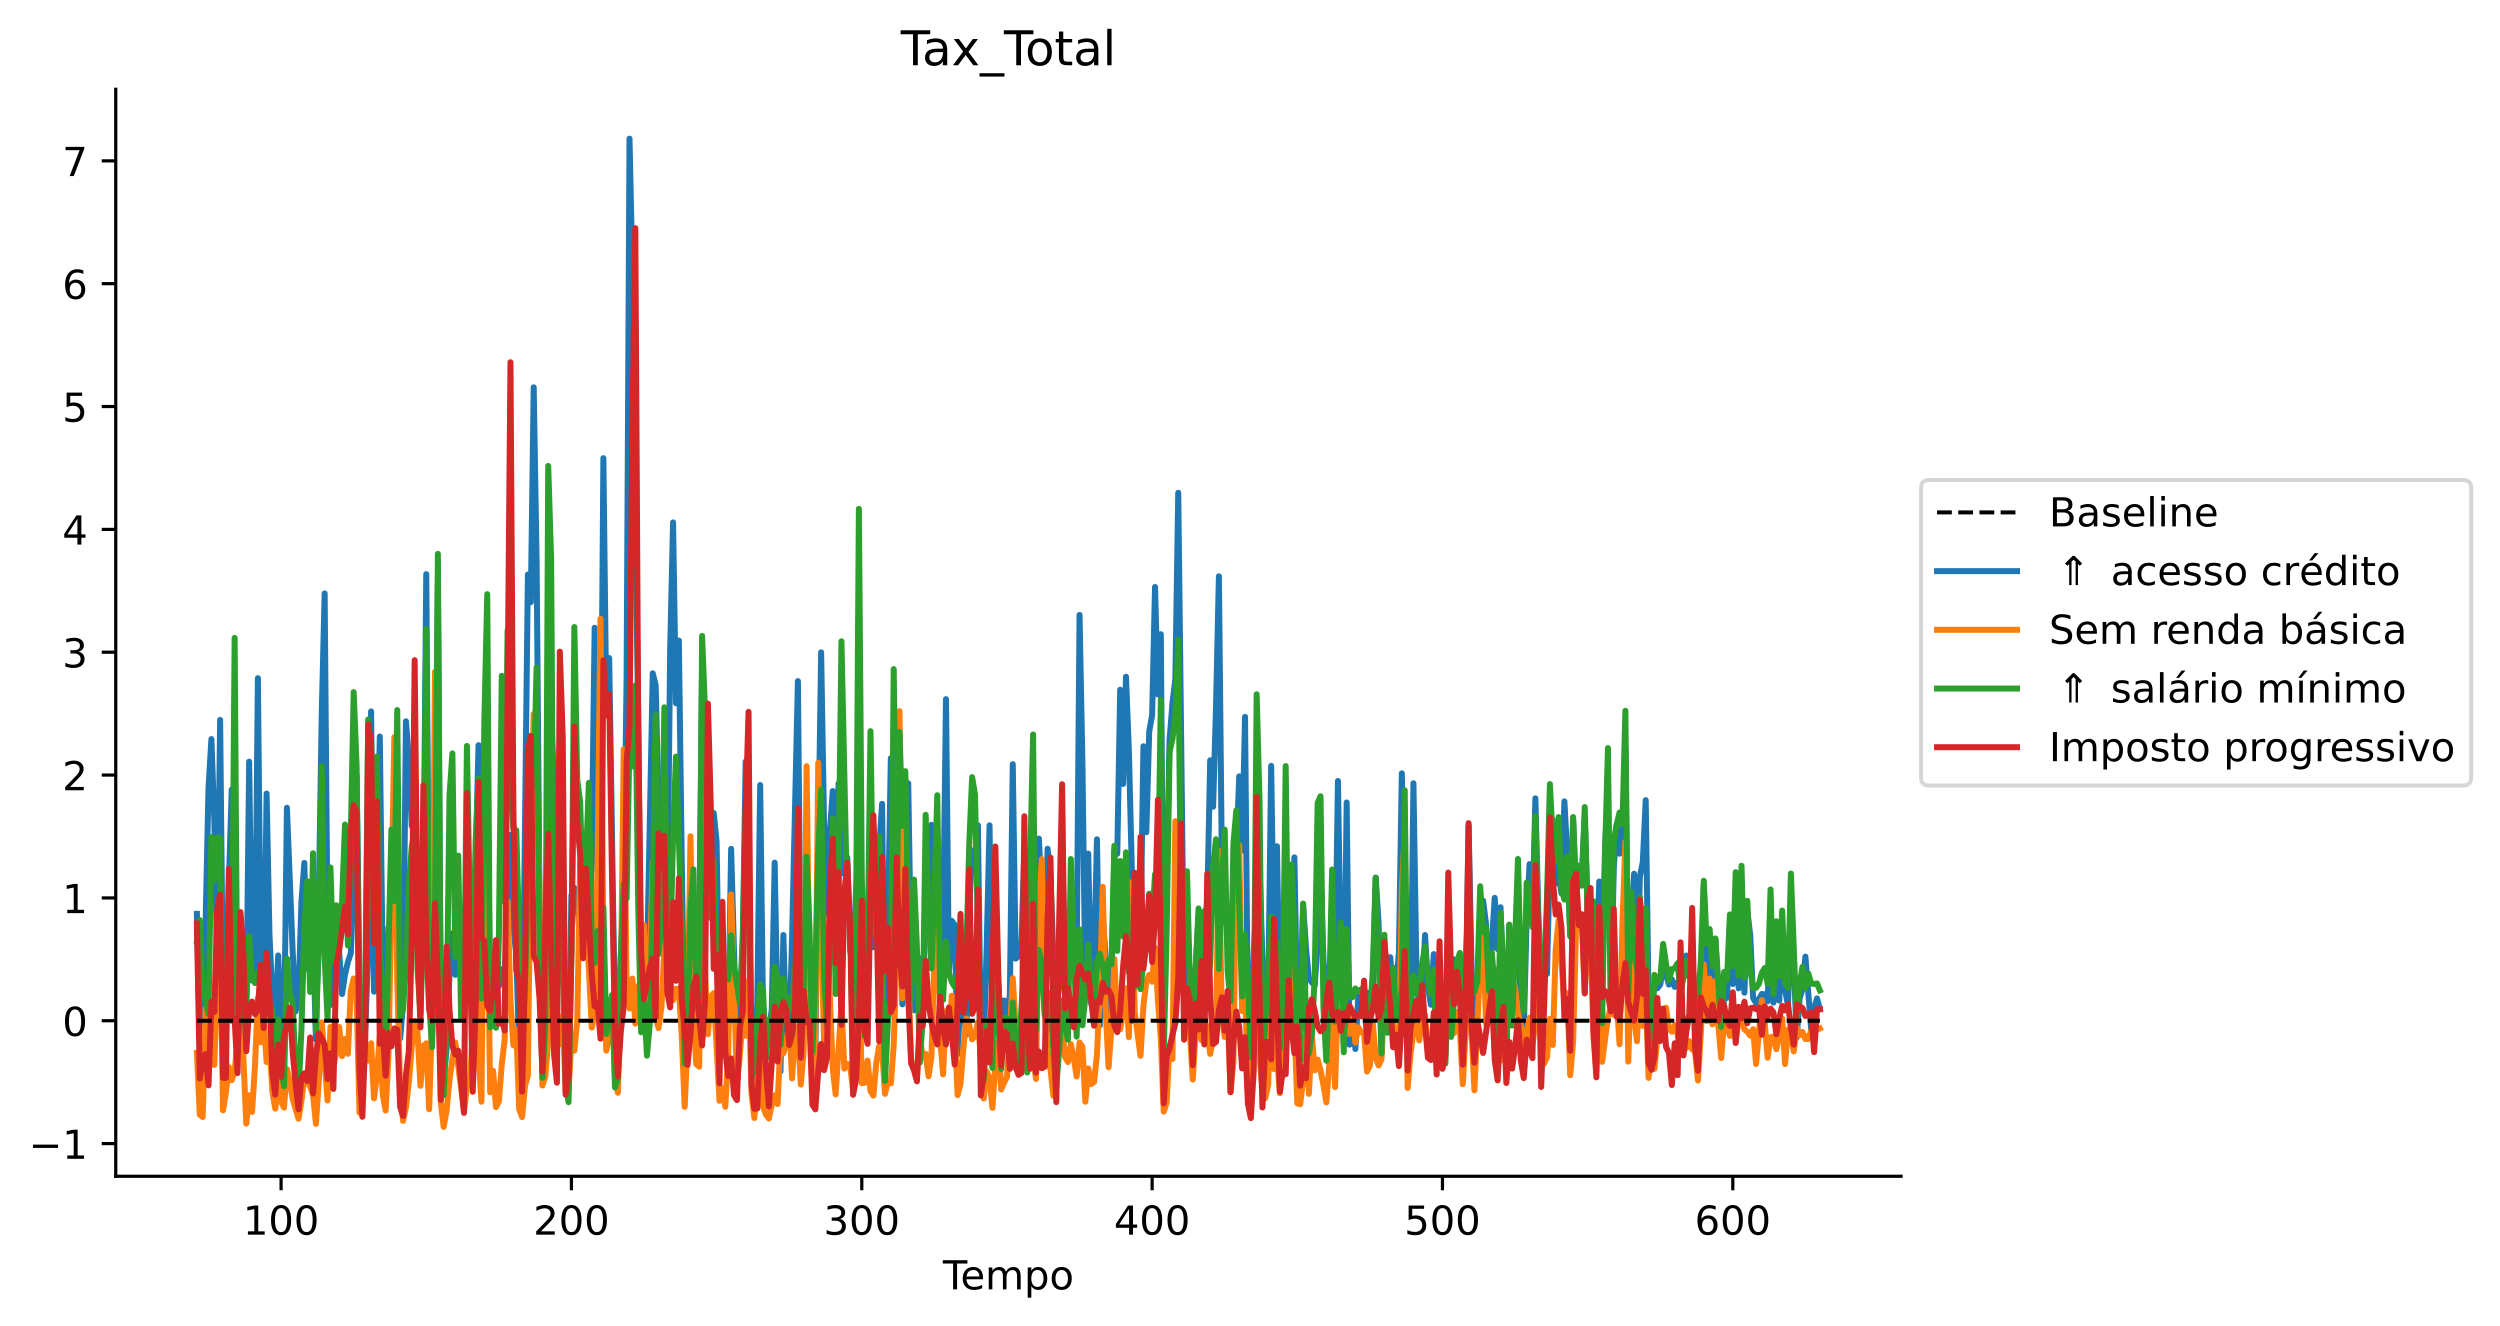 <?xml version="1.0" encoding="utf-8" standalone="no"?>
<!DOCTYPE svg PUBLIC "-//W3C//DTD SVG 1.1//EN"
  "http://www.w3.org/Graphics/SVG/1.1/DTD/svg11.dtd">
<!-- Created with matplotlib (https://matplotlib.org/) -->
<svg height="331.674pt" version="1.1" viewBox="0 0 625.102 331.674" width="625.102pt" xmlns="http://www.w3.org/2000/svg" xmlns:xlink="http://www.w3.org/1999/xlink">
 <defs>
  <style type="text/css">
*{stroke-linecap:butt;stroke-linejoin:round;}
  </style>
 </defs>
 <g id="figure_1">
  <g id="patch_1">
   <path d="M 0 331.674 
L 625.102 331.674 
L 625.102 0 
L 0 0 
z
" style="fill:#ffffff;"/>
  </g>
  <g id="axes_1">
   <g id="patch_2">
    <path d="M 28.942 294.118 
L 475.342 294.118 
L 475.342 22.318 
L 28.942 22.318 
z
" style="fill:#ffffff;"/>
   </g>
   <g id="line2d_1">
    <path clip-path="url(#p86b8473cdd)" d="M 49.233 228.5 
L 49.959 260.371 
L 50.685 264.32 
L 52.137 196.87 
L 52.863 184.803 
L 53.589 205.34 
L 54.315 240.745 
L 55.041 180.017 
L 55.767 251.188 
L 56.493 258.078 
L 57.219 220.812 
L 57.945 197.435 
L 58.671 203.762 
L 59.397 259.112 
L 60.123 229.468 
L 60.849 240.352 
L 61.575 254.565 
L 62.301 190.442 
L 63.027 245.18 
L 63.753 244.826 
L 64.479 169.565 
L 65.204 240.48 
L 65.93 256.549 
L 66.656 198.42 
L 67.382 233.835 
L 68.108 248.886 
L 68.834 256.855 
L 69.56 238.898 
L 70.286 256.435 
L 71.012 261.244 
L 71.738 201.979 
L 73.19 238.127 
L 73.916 252.896 
L 74.642 249.247 
L 75.368 225.536 
L 76.094 215.768 
L 76.82 242.236 
L 77.546 221.017 
L 78.272 233.836 
L 78.998 259.928 
L 79.724 223.702 
L 80.45 178.432 
L 81.176 148.379 
L 81.902 234.529 
L 82.628 251.299 
L 83.354 244.133 
L 84.08 238.208 
L 84.806 238.139 
L 85.532 248.546 
L 86.258 243.692 
L 86.984 240.563 
L 87.71 238.387 
L 88.436 220.188 
L 89.162 193.858 
L 89.888 245.832 
L 90.613 265.97 
L 91.339 257.123 
L 92.065 237.99 
L 92.791 177.889 
L 93.517 247.961 
L 94.243 219.549 
L 94.969 184.168 
L 95.695 243.329 
L 96.421 249.678 
L 97.147 231.825 
L 97.873 231.295 
L 98.599 216.663 
L 99.325 196.26 
L 100.051 259.668 
L 100.777 251.061 
L 101.503 180.341 
L 102.229 189.96 
L 102.955 206.588 
L 103.681 192.402 
L 104.407 229.823 
L 105.133 243.965 
L 105.859 222.207 
L 106.585 143.561 
L 107.311 243.196 
L 108.037 258.553 
L 108.763 225.745 
L 109.489 146.292 
L 110.215 254.091 
L 110.941 270.149 
L 111.667 262.214 
L 112.393 243.623 
L 113.119 233.335 
L 113.845 243.748 
L 114.571 227.666 
L 115.297 244.439 
L 116.022 249.6 
L 116.748 230.083 
L 117.474 243.057 
L 118.2 245.146 
L 119.652 186.33 
L 120.378 249.531 
L 121.104 229.401 
L 121.83 191.73 
L 122.556 250.295 
L 123.282 238.024 
L 124.008 238.407 
L 124.734 246.606 
L 125.46 242.294 
L 126.186 243.839 
L 126.912 229.909 
L 127.638 208.748 
L 128.364 231.781 
L 129.09 238.701 
L 129.816 262.532 
L 130.542 268.567 
L 131.994 143.658 
L 132.72 150.565 
L 133.446 96.843 
L 134.172 140.186 
L 134.898 224.796 
L 135.624 259.911 
L 136.35 253.683 
L 137.802 180.837 
L 138.528 194.062 
L 139.254 226.333 
L 139.98 225.634 
L 140.706 229.675 
L 141.432 268.626 
L 142.157 268.058 
L 142.883 223.832 
L 143.609 222.008 
L 144.335 224.57 
L 145.061 237.076 
L 145.787 218.904 
L 147.239 239.685 
L 147.965 212.228 
L 148.691 156.964 
L 149.417 217.912 
L 150.143 210.097 
L 150.869 114.562 
L 151.595 177.232 
L 152.321 164.531 
L 153.773 255.805 
L 154.499 257.891 
L 155.225 239.03 
L 155.951 226.017 
L 156.677 169.217 
L 157.403 34.673 
L 158.129 67.885 
L 158.855 130.781 
L 159.581 178.911 
L 160.307 250.883 
L 161.033 249.071 
L 161.759 241.903 
L 163.211 168.355 
L 163.937 171.281 
L 164.663 199.649 
L 165.389 208.654 
L 166.115 192.126 
L 166.841 231.068 
L 167.566 162.557 
L 168.292 130.619 
L 169.018 175.843 
L 169.744 160.172 
L 170.47 215.799 
L 171.196 261.956 
L 171.922 253.209 
L 172.648 218.24 
L 173.374 229.38 
L 174.1 244.978 
L 174.826 232.702 
L 175.552 167.495 
L 176.278 185.193 
L 177.004 219.578 
L 177.73 229.472 
L 178.456 203.286 
L 179.182 210.447 
L 179.908 258.222 
L 180.634 239.99 
L 181.36 254.162 
L 182.086 256.763 
L 182.812 212.252 
L 184.264 263.48 
L 184.99 255.922 
L 185.716 236.215 
L 186.442 190.427 
L 187.168 210.097 
L 187.894 267.637 
L 188.62 269.701 
L 189.346 251.136 
L 190.072 196.296 
L 190.798 253.612 
L 191.524 260.152 
L 192.25 258.108 
L 192.975 252.349 
L 193.701 215.699 
L 194.427 255.922 
L 195.153 267.922 
L 195.879 233.787 
L 196.605 259.987 
L 197.331 260.637 
L 198.057 234.184 
L 199.509 170.302 
L 200.235 245.464 
L 200.961 231.225 
L 201.687 220.054 
L 202.413 243.346 
L 203.139 259.588 
L 203.865 262.646 
L 205.317 163.107 
L 206.043 206.052 
L 206.769 228.512 
L 207.495 208.032 
L 208.221 197.796 
L 208.947 230.091 
L 209.673 195.905 
L 210.399 218.389 
L 211.125 214.396 
L 211.851 214.436 
L 212.577 237.559 
L 213.303 242.011 
L 214.029 223.072 
L 214.755 211.892 
L 215.481 230.259 
L 216.207 240.378 
L 216.933 232.156 
L 217.659 229.06 
L 218.385 236.847 
L 219.11 233.241 
L 219.836 212.094 
L 220.562 200.989 
L 221.288 264.626 
L 222.014 232.437 
L 222.74 189.579 
L 223.466 218.279 
L 224.192 241.575 
L 224.918 222.638 
L 225.644 251.121 
L 226.37 234.823 
L 227.096 195.855 
L 227.822 240.102 
L 228.548 252.611 
L 230 239.62 
L 230.726 250.455 
L 231.452 227.955 
L 232.178 231.513 
L 232.904 206.224 
L 233.63 238.852 
L 234.356 229.877 
L 235.082 249.476 
L 235.808 232.697 
L 236.534 174.818 
L 237.26 243.078 
L 237.986 230.247 
L 238.712 231.297 
L 239.438 263.634 
L 240.164 249.589 
L 240.89 251.361 
L 241.616 258.684 
L 242.342 227.594 
L 243.068 212.672 
L 243.794 214.251 
L 244.519 206.36 
L 245.245 259.798 
L 245.971 261.85 
L 246.697 237.274 
L 247.423 206.364 
L 248.149 256.483 
L 248.875 248.596 
L 249.601 246.138 
L 250.327 256.186 
L 251.053 250.147 
L 251.779 256.03 
L 252.505 248.666 
L 253.231 191.078 
L 253.957 239.703 
L 254.683 239.052 
L 255.409 235.83 
L 256.135 212.435 
L 256.861 257.909 
L 257.587 248.911 
L 258.313 237.477 
L 259.039 261.79 
L 259.765 209.689 
L 261.217 239.431 
L 261.943 212.216 
L 262.669 219.106 
L 263.395 239.097 
L 264.121 251.559 
L 264.847 246.775 
L 265.573 210.335 
L 266.299 242.799 
L 267.025 238.898 
L 267.751 237.004 
L 269.203 240.598 
L 269.928 153.749 
L 270.654 191.121 
L 271.38 246.223 
L 272.106 213.435 
L 272.832 250.914 
L 273.558 240.224 
L 274.284 209.857 
L 275.01 256.385 
L 275.736 229.292 
L 276.462 239.317 
L 277.188 253.575 
L 277.914 246.866 
L 278.64 212.719 
L 279.366 213.476 
L 280.092 172.47 
L 280.818 196.025 
L 281.544 169.206 
L 282.27 187.823 
L 282.996 217.233 
L 283.722 240.015 
L 284.448 225.047 
L 285.174 234.042 
L 285.9 186.598 
L 286.626 208.093 
L 287.352 182.854 
L 288.078 178.872 
L 288.804 146.778 
L 289.53 173.649 
L 290.256 158.578 
L 290.982 257.096 
L 292.434 184.95 
L 293.16 175.866 
L 293.886 169.826 
L 294.612 123.22 
L 296.063 246.517 
L 296.789 233.786 
L 297.515 245.607 
L 298.241 246.544 
L 298.967 242.125 
L 299.693 228.86 
L 300.419 238.97 
L 301.871 225.411 
L 302.597 190.102 
L 303.323 201.71 
L 304.049 177.075 
L 304.775 144.107 
L 305.501 214.766 
L 306.227 229.514 
L 306.953 232.213 
L 307.679 242.983 
L 308.405 225.885 
L 309.131 212.545 
L 309.857 194.123 
L 310.583 212.685 
L 311.309 179.245 
L 312.035 257.45 
L 312.761 261.115 
L 313.487 237.914 
L 314.213 224.635 
L 314.939 217.708 
L 316.391 261.271 
L 317.117 248.586 
L 317.843 191.497 
L 318.569 239.616 
L 319.295 211.584 
L 320.021 255.28 
L 321.472 217.362 
L 322.198 250.873 
L 322.924 233.951 
L 323.65 214.369 
L 324.376 254.152 
L 325.102 254.461 
L 325.828 226.22 
L 326.554 237.133 
L 327.28 244.56 
L 328.006 245.627 
L 328.732 246.466 
L 329.458 235.991 
L 330.184 217.982 
L 330.91 239.673 
L 331.636 257.539 
L 332.362 241.496 
L 333.088 247.501 
L 333.814 243.755 
L 334.54 195.281 
L 335.266 240.727 
L 335.992 261.073 
L 336.718 200.649 
L 337.444 261.223 
L 338.17 253.301 
L 338.896 262.295 
L 339.622 249.212 
L 340.348 251.503 
L 341.074 251.918 
L 341.8 248.166 
L 342.526 254.204 
L 343.252 247.761 
L 343.978 219.444 
L 344.704 230.787 
L 345.43 263.593 
L 346.156 239.237 
L 346.881 239.716 
L 347.607 239.339 
L 348.333 247.359 
L 349.059 247.179 
L 349.785 238.138 
L 350.511 193.367 
L 351.963 262.403 
L 352.689 256.002 
L 353.415 195.843 
L 354.141 241.166 
L 354.867 253.898 
L 355.593 249.479 
L 356.319 233.788 
L 357.045 246.568 
L 357.771 251.228 
L 358.497 238.569 
L 359.223 265.572 
L 359.949 254.267 
L 360.675 265.549 
L 361.401 258.511 
L 362.127 239.12 
L 362.853 250.9 
L 363.579 239.888 
L 364.305 249.017 
L 365.031 246.991 
L 365.757 263.787 
L 366.483 252.525 
L 367.209 206.485 
L 367.935 241.462 
L 368.661 260.633 
L 370.113 242.068 
L 370.839 225.218 
L 371.565 231.025 
L 372.291 251.81 
L 373.016 235.709 
L 373.742 224.5 
L 374.468 237.305 
L 375.194 226.852 
L 375.92 249.781 
L 376.646 264.607 
L 377.372 231.492 
L 378.098 238.728 
L 378.824 233.775 
L 379.55 239.04 
L 380.276 250.056 
L 381.002 258.018 
L 381.728 229.589 
L 382.454 216.06 
L 383.18 230.085 
L 383.906 199.617 
L 384.632 228.107 
L 385.358 243.394 
L 386.084 243.6 
L 386.81 243.536 
L 387.536 214.598 
L 388.262 204.983 
L 388.988 220.887 
L 389.714 218.639 
L 390.44 223.381 
L 391.166 200.372 
L 391.892 213.917 
L 392.618 233.67 
L 393.344 205.06 
L 394.07 224.446 
L 394.796 218.711 
L 395.522 218.807 
L 396.248 204.351 
L 396.974 227.522 
L 397.7 235.036 
L 398.425 236.345 
L 399.151 243.867 
L 399.877 220.417 
L 400.603 250.524 
L 401.329 211.597 
L 402.055 198.273 
L 402.781 251.987 
L 403.507 216.987 
L 404.233 206.275 
L 404.959 213.459 
L 405.685 212.136 
L 406.411 187.148 
L 407.137 251.422 
L 407.863 230.069 
L 408.589 218.47 
L 409.315 246.395 
L 410.041 219.171 
L 410.767 215.548 
L 411.493 200.069 
L 412.219 250.098 
L 412.945 250.464 
L 413.671 246.23 
L 414.397 247.137 
L 415.123 246.17 
L 415.849 242.12 
L 416.575 243.621 
L 417.301 246.194 
L 418.027 244.877 
L 418.753 246.761 
L 420.205 244.637 
L 420.931 244.39 
L 421.657 238.922 
L 422.383 241.974 
L 423.109 240.062 
L 423.834 250.2 
L 424.56 252.524 
L 425.286 250.149 
L 426.012 221.579 
L 426.738 244.281 
L 427.464 234.491 
L 428.19 246.592 
L 428.916 234.89 
L 429.642 249.032 
L 430.368 260.761 
L 431.094 248.976 
L 431.82 249.519 
L 432.546 231.388 
L 433.272 246.046 
L 433.998 223.504 
L 434.724 247.124 
L 435.45 222.112 
L 436.176 248.216 
L 436.902 227.736 
L 437.628 233.858 
L 438.354 249.55 
L 439.08 250.768 
L 439.806 249.785 
L 440.532 248.539 
L 441.258 248.637 
L 441.984 250.331 
L 442.71 228.597 
L 443.436 250.701 
L 444.162 239.05 
L 444.888 250.191 
L 445.614 231.412 
L 446.34 247.451 
L 447.066 251.469 
L 447.792 229.498 
L 448.518 240.533 
L 449.244 259.464 
L 449.969 249.644 
L 450.695 247.329 
L 451.421 239.191 
L 452.873 257.424 
L 453.599 252.121 
L 454.325 249.643 
L 455.051 252.327 
L 455.051 252.327 
" style="fill:none;stroke:#1f77b4;stroke-linecap:square;stroke-width:1.5;"/>
   </g>
   <g id="line2d_2">
    <path clip-path="url(#p86b8473cdd)" d="M 49.233 263.254 
L 49.959 278.722 
L 50.685 279.299 
L 51.411 252.092 
L 52.137 261.592 
L 52.863 261.567 
L 53.589 266.26 
L 54.315 245.383 
L 55.041 231.353 
L 55.767 277.64 
L 56.493 273.133 
L 57.219 266.82 
L 57.945 270.084 
L 58.671 267.908 
L 59.397 260.009 
L 60.123 234.475 
L 60.849 264.352 
L 61.575 280.932 
L 62.301 273.846 
L 63.027 278.021 
L 63.753 266.518 
L 64.479 249.486 
L 65.204 260.608 
L 65.93 254.497 
L 66.656 265.539 
L 67.382 260.959 
L 68.108 272.935 
L 68.834 277.205 
L 69.56 270.492 
L 70.286 275.355 
L 71.012 276.936 
L 71.738 267.311 
L 72.464 270.336 
L 73.19 274.842 
L 74.642 279.712 
L 75.368 275.374 
L 76.094 269.212 
L 77.546 271.659 
L 78.272 273.798 
L 78.998 281.017 
L 79.724 270.087 
L 80.45 255.611 
L 81.902 275.163 
L 82.628 256.742 
L 83.354 266.786 
L 84.08 263.169 
L 84.806 256.793 
L 85.532 264.08 
L 86.258 259.762 
L 86.984 263.484 
L 87.71 247.79 
L 88.436 244.655 
L 89.162 249.463 
L 89.888 278.204 
L 90.613 265.147 
L 91.339 262.235 
L 92.065 265.195 
L 92.791 260.852 
L 93.517 274.626 
L 94.243 268.811 
L 94.969 258.872 
L 95.695 273.637 
L 96.421 277.669 
L 97.147 263.843 
L 98.599 184.305 
L 99.325 244.92 
L 100.051 272.006 
L 100.777 280.267 
L 101.503 276.933 
L 102.229 270.618 
L 102.955 261.617 
L 103.681 255.272 
L 104.407 258.375 
L 105.133 271.488 
L 105.859 261.518 
L 106.585 260.866 
L 107.311 277.36 
L 108.037 253.993 
L 108.763 167.956 
L 109.489 212.276 
L 110.215 275.66 
L 110.941 281.764 
L 111.667 277.626 
L 112.393 270.056 
L 113.119 264.865 
L 113.845 260.662 
L 116.022 277.88 
L 116.748 271.662 
L 117.474 270.746 
L 118.2 258.822 
L 118.926 229.212 
L 119.652 263.998 
L 120.378 275.464 
L 121.104 204.803 
L 121.83 220.349 
L 122.556 273.137 
L 123.282 267.732 
L 124.008 276.82 
L 124.734 275.438 
L 125.46 266.195 
L 126.186 260 
L 126.912 225.365 
L 127.638 250.234 
L 128.364 261.372 
L 129.09 257.478 
L 129.816 277.336 
L 130.542 279.31 
L 131.268 271.524 
L 131.994 268.914 
L 132.72 206.989 
L 133.446 178.561 
L 134.172 193.745 
L 134.898 222.236 
L 135.624 271.419 
L 136.35 269.213 
L 137.076 260.095 
L 137.802 235.343 
L 138.528 218.126 
L 139.254 254.084 
L 139.98 261.116 
L 140.706 253.971 
L 141.432 273.153 
L 142.157 272.858 
L 142.883 260.094 
L 143.609 262.701 
L 144.335 255.257 
L 145.061 215.634 
L 145.787 221.483 
L 147.239 241.987 
L 147.965 256.945 
L 148.691 253.488 
L 149.417 215.034 
L 150.143 154.712 
L 150.869 235.325 
L 151.595 262.691 
L 152.321 259.385 
L 153.047 249.958 
L 153.773 269.056 
L 154.499 273.238 
L 155.225 248.362 
L 155.951 187.359 
L 156.677 246.595 
L 157.403 252.171 
L 158.129 244.682 
L 158.855 255.943 
L 159.581 246.524 
L 160.307 252.804 
L 161.033 231.314 
L 161.759 248.542 
L 162.485 242.13 
L 163.211 215.475 
L 163.937 254.354 
L 164.663 257.067 
L 165.389 251.738 
L 166.115 237.246 
L 166.841 231.453 
L 167.566 248.411 
L 168.292 250.09 
L 169.018 247.213 
L 169.744 247.267 
L 170.47 259.002 
L 171.196 276.747 
L 171.922 260.607 
L 172.648 209.114 
L 173.374 253.397 
L 174.1 266.08 
L 174.826 266.701 
L 175.552 198.54 
L 176.278 243.09 
L 177.004 258.602 
L 177.73 249.209 
L 178.456 248.33 
L 179.908 275.24 
L 180.634 272.049 
L 181.36 276.738 
L 182.086 263.482 
L 182.812 223.657 
L 184.264 270.27 
L 184.99 264 
L 185.716 254.05 
L 186.442 258.998 
L 187.168 245.222 
L 187.894 273.218 
L 188.62 279.544 
L 189.346 270.777 
L 190.072 255.66 
L 190.798 276.739 
L 191.524 278.67 
L 192.25 279.668 
L 192.975 276.172 
L 193.701 273.855 
L 194.427 276.048 
L 195.153 260.711 
L 195.879 263.369 
L 196.605 260.779 
L 197.331 255.68 
L 198.057 269.636 
L 198.783 256.806 
L 199.509 258.265 
L 200.235 271.189 
L 200.961 262.655 
L 201.687 191.578 
L 202.413 249.542 
L 203.139 272.289 
L 203.865 258.226 
L 204.591 190.723 
L 205.317 232.142 
L 206.043 260.216 
L 206.769 231.334 
L 208.221 267.197 
L 208.947 273.63 
L 210.399 251.091 
L 211.125 267.2 
L 211.851 266.005 
L 212.577 266.746 
L 213.303 272.324 
L 214.029 229.65 
L 214.755 239.764 
L 215.481 270.848 
L 216.207 270.731 
L 216.933 265.186 
L 217.659 272.787 
L 218.385 273.961 
L 219.11 265.728 
L 219.836 261.512 
L 220.562 262.489 
L 221.288 273.501 
L 222.014 270.323 
L 222.74 270.872 
L 223.466 261.382 
L 224.192 239.187 
L 224.918 177.815 
L 225.644 249.649 
L 226.37 219.292 
L 227.822 265.383 
L 228.548 266.037 
L 229.274 268.81 
L 230 259.278 
L 230.726 264.392 
L 231.452 263.516 
L 232.178 269.123 
L 232.904 264.083 
L 233.63 239.78 
L 234.356 207.565 
L 235.082 259.72 
L 235.808 268.633 
L 236.534 252.818 
L 237.26 259.346 
L 237.986 248.983 
L 238.712 256.667 
L 239.438 273.813 
L 240.164 270.967 
L 240.89 261.943 
L 241.616 254.682 
L 242.342 256.239 
L 243.068 259.881 
L 243.794 259.009 
L 244.519 255.56 
L 245.245 264.431 
L 245.971 274.668 
L 246.697 267.929 
L 247.423 269.592 
L 248.149 277.02 
L 248.875 265.796 
L 249.601 260.418 
L 250.327 272.426 
L 251.053 270.716 
L 251.779 269.295 
L 252.505 257.91 
L 253.231 244.597 
L 253.957 256.646 
L 254.683 255.384 
L 255.409 267.887 
L 256.135 261.6 
L 256.861 260.101 
L 257.587 261.521 
L 258.313 264.494 
L 259.039 269.785 
L 259.765 226.654 
L 260.491 214.828 
L 261.217 252.806 
L 261.943 263.033 
L 262.669 267.438 
L 263.395 274.02 
L 264.121 249.404 
L 264.847 257.791 
L 265.573 256.384 
L 266.299 264.256 
L 267.025 265.553 
L 267.751 261.077 
L 268.477 264.488 
L 269.203 269.169 
L 269.928 260.656 
L 270.654 261.779 
L 271.38 275.479 
L 272.106 267.152 
L 272.832 271.082 
L 273.558 270.518 
L 274.284 263.763 
L 275.01 247.94 
L 275.736 221.745 
L 276.462 252.579 
L 277.188 266.857 
L 277.914 256.896 
L 278.64 239.862 
L 279.366 256.264 
L 280.092 257.369 
L 280.818 253.162 
L 281.544 247.105 
L 282.27 259.332 
L 282.996 220.583 
L 283.722 253.14 
L 285.174 264.001 
L 285.9 251.563 
L 286.626 245.415 
L 287.352 243.759 
L 288.078 245.478 
L 288.804 236.928 
L 289.53 250.308 
L 290.256 259.707 
L 290.982 277.955 
L 291.708 275.644 
L 292.434 261.247 
L 293.16 264.806 
L 293.886 205.343 
L 294.612 230.952 
L 295.338 238.582 
L 296.063 249.553 
L 296.789 248.517 
L 297.515 258.165 
L 298.241 269.926 
L 298.967 257.789 
L 299.693 258.018 
L 300.419 260.096 
L 301.145 254.804 
L 301.871 257.679 
L 302.597 263.525 
L 303.323 259.627 
L 304.049 256.807 
L 304.775 212.789 
L 305.501 253.863 
L 306.227 259.29 
L 306.953 253.628 
L 307.679 273.092 
L 308.405 265.734 
L 309.131 212.229 
L 309.857 211.372 
L 310.583 252.806 
L 311.309 245.842 
L 312.035 273.239 
L 312.761 277.609 
L 313.487 245.576 
L 314.213 249.34 
L 314.939 264.402 
L 315.665 272.649 
L 316.391 274.562 
L 317.117 271.166 
L 317.843 238.869 
L 318.569 267.319 
L 319.295 263.75 
L 320.021 273.333 
L 320.747 263.523 
L 321.472 230.214 
L 322.198 249.583 
L 322.924 225.07 
L 323.65 256.439 
L 324.376 275.875 
L 325.102 276.104 
L 325.828 269.941 
L 326.554 258.887 
L 327.28 273.513 
L 328.006 258.687 
L 328.732 267.614 
L 329.458 264.936 
L 330.184 267.587 
L 330.91 271.258 
L 331.636 275.641 
L 332.362 266.409 
L 333.088 241.97 
L 333.814 271.823 
L 334.54 249.966 
L 335.266 242.095 
L 335.992 257.589 
L 336.718 258.201 
L 337.444 258.475 
L 338.17 253.583 
L 338.896 260.708 
L 339.622 256.878 
L 340.348 258.162 
L 341.074 258.202 
L 341.8 267.928 
L 342.526 266.46 
L 343.252 255.842 
L 343.978 264.523 
L 344.704 266.398 
L 345.43 264.901 
L 346.156 248.411 
L 346.881 256.269 
L 347.607 245.835 
L 348.333 256.242 
L 349.059 259.839 
L 349.785 264.392 
L 350.511 222.386 
L 351.237 208.69 
L 351.963 272.033 
L 352.689 263.532 
L 354.141 252.594 
L 354.867 260.14 
L 355.593 254.205 
L 356.319 253.831 
L 357.045 263.346 
L 357.771 264.674 
L 358.497 261.818 
L 359.223 257.209 
L 359.949 254.833 
L 360.675 253.023 
L 361.401 257.88 
L 362.127 258.678 
L 362.853 257.18 
L 363.579 258.318 
L 364.305 253.079 
L 365.031 257.567 
L 365.757 271.094 
L 366.483 257.874 
L 367.209 224.963 
L 367.935 257.562 
L 368.661 272.63 
L 370.113 240.527 
L 370.839 233.761 
L 371.565 255.973 
L 372.291 254.209 
L 373.016 241.729 
L 373.742 242.212 
L 374.468 261.842 
L 375.194 265.205 
L 375.92 244.956 
L 376.646 251.643 
L 377.372 245.298 
L 378.098 251.074 
L 378.824 246.696 
L 379.55 253.146 
L 380.276 256.483 
L 381.002 265.228 
L 381.728 257.844 
L 382.454 254.469 
L 383.18 261.17 
L 383.906 256.038 
L 384.632 231.612 
L 385.358 259.33 
L 386.084 265.964 
L 386.81 264.384 
L 387.536 254.733 
L 388.262 261.275 
L 388.988 237.415 
L 389.714 230.112 
L 391.166 251.202 
L 391.892 248.37 
L 392.618 268.85 
L 393.344 260.532 
L 394.07 232.387 
L 394.796 228.378 
L 395.522 229.672 
L 396.248 248.102 
L 396.974 234.767 
L 397.7 230.957 
L 398.425 259.579 
L 399.151 267.675 
L 399.877 240.32 
L 400.603 265.493 
L 402.055 254.207 
L 402.781 252.011 
L 403.507 253.726 
L 404.233 250.384 
L 404.959 261.096 
L 405.685 230.902 
L 406.411 210.473 
L 407.137 265.449 
L 407.863 240.874 
L 408.589 254.074 
L 409.315 260.367 
L 410.041 239.86 
L 410.767 256.534 
L 411.493 248.756 
L 412.219 269.518 
L 412.945 259.798 
L 413.671 267.236 
L 415.123 252.212 
L 415.849 256.355 
L 416.575 251.957 
L 417.301 257.277 
L 418.027 257.955 
L 418.753 256.347 
L 419.479 258.723 
L 420.205 261.732 
L 420.931 254.476 
L 421.657 262.033 
L 422.383 260.336 
L 423.109 262.354 
L 423.834 262.899 
L 424.56 270.18 
L 425.286 258.243 
L 426.012 241.177 
L 426.738 255.325 
L 427.464 244.673 
L 428.19 256.146 
L 428.916 245.296 
L 429.642 256.241 
L 430.368 264.545 
L 431.094 255.23 
L 431.82 256.119 
L 432.546 259.015 
L 433.272 256.919 
L 433.998 260.016 
L 434.724 254.779 
L 435.45 255.406 
L 436.176 257.404 
L 436.902 257.964 
L 437.628 258.961 
L 438.354 257.346 
L 439.08 266.048 
L 440.532 250.107 
L 441.258 255.706 
L 441.984 264.482 
L 442.71 259.35 
L 443.436 259.202 
L 444.162 262.348 
L 445.614 254.649 
L 446.34 266.052 
L 447.066 257.46 
L 447.792 258.706 
L 448.518 262.887 
L 449.244 256.816 
L 449.969 258.798 
L 450.695 258.035 
L 451.421 259.795 
L 452.147 259.776 
L 452.873 257.652 
L 454.325 257.522 
L 455.051 257.161 
L 455.051 257.161 
" style="fill:none;stroke:#ff7f0e;stroke-linecap:square;stroke-width:1.5;"/>
   </g>
   <g id="line2d_3">
    <path clip-path="url(#p86b8473cdd)" d="M 49.233 235.304 
L 49.959 230.066 
L 50.685 247.508 
L 52.137 253.51 
L 52.863 209.292 
L 53.589 220.043 
L 54.315 209.434 
L 55.041 209.534 
L 55.767 267.729 
L 57.219 237.451 
L 57.945 250.857 
L 58.671 159.504 
L 59.397 261.006 
L 60.849 248.758 
L 61.575 250.191 
L 62.301 234.076 
L 63.027 244.538 
L 63.753 245.799 
L 64.479 243.191 
L 65.204 243.145 
L 65.93 255.611 
L 66.656 244.876 
L 67.382 250.582 
L 68.108 252.998 
L 68.834 266.492 
L 69.56 254.963 
L 70.286 267.099 
L 71.012 271.565 
L 71.738 239.702 
L 72.464 248.437 
L 73.19 250.889 
L 73.916 267.882 
L 74.642 273.214 
L 75.368 257.427 
L 76.094 232.598 
L 76.82 220.349 
L 77.546 248.037 
L 78.272 213.343 
L 78.998 257.737 
L 79.724 235.865 
L 80.45 191.602 
L 81.176 239.45 
L 81.902 254.826 
L 82.628 216.901 
L 83.354 240.564 
L 84.08 226.355 
L 84.806 236.737 
L 85.532 225.496 
L 86.258 206.166 
L 86.984 236.405 
L 87.71 208.697 
L 88.436 173.065 
L 89.162 191.491 
L 89.888 259.148 
L 90.613 267.041 
L 91.339 246.482 
L 92.065 179.904 
L 92.791 222.671 
L 93.517 231.549 
L 94.243 189.151 
L 94.969 238.907 
L 95.695 247.165 
L 96.421 266.525 
L 97.873 207.406 
L 98.599 225.291 
L 99.325 177.543 
L 100.051 254.278 
L 100.777 252.407 
L 101.503 241.229 
L 102.229 220.963 
L 102.955 211.747 
L 103.681 207.849 
L 104.407 242.581 
L 105.133 253.421 
L 105.859 231.963 
L 106.585 157.259 
L 107.311 250.974 
L 108.037 261.82 
L 108.763 228.003 
L 109.489 138.493 
L 110.215 255.968 
L 110.941 273.839 
L 111.667 255.884 
L 112.393 198.834 
L 113.119 188.377 
L 113.845 239.239 
L 114.571 213.931 
L 115.297 254.566 
L 116.022 253.208 
L 116.748 186.523 
L 117.474 226.893 
L 118.2 258.899 
L 118.926 210.247 
L 119.652 194.633 
L 120.378 249.685 
L 121.104 180.33 
L 121.83 148.561 
L 122.556 256.89 
L 123.282 250.881 
L 124.008 256.979 
L 124.734 234.857 
L 125.46 168.985 
L 126.186 225.55 
L 126.912 157.655 
L 127.638 197.121 
L 128.364 207.258 
L 129.09 207.582 
L 130.542 260.806 
L 131.268 246.249 
L 132.72 197.307 
L 133.446 196.524 
L 134.172 166.933 
L 134.898 239.621 
L 135.624 269.511 
L 136.35 256.103 
L 137.076 116.508 
L 137.802 139.798 
L 138.528 247.372 
L 139.254 249.65 
L 139.98 225.457 
L 140.706 238.002 
L 141.432 270.857 
L 142.157 275.585 
L 142.883 237.593 
L 143.609 156.785 
L 144.335 195.101 
L 145.061 200.449 
L 145.787 225.787 
L 146.513 215.513 
L 147.239 195.753 
L 147.965 236.322 
L 148.691 240.774 
L 149.417 232.75 
L 150.143 233.893 
L 150.869 226.898 
L 151.595 258.54 
L 152.321 253.003 
L 153.047 248.779 
L 153.773 271.916 
L 154.499 269.646 
L 155.225 239.282 
L 155.951 221.025 
L 156.677 224.644 
L 157.403 184.544 
L 158.129 191.648 
L 158.855 171.396 
L 159.581 226.68 
L 160.307 258.119 
L 161.033 249.446 
L 161.759 263.964 
L 162.485 255.831 
L 163.211 223.737 
L 163.937 178.657 
L 164.663 238.56 
L 165.389 232.17 
L 166.115 176.858 
L 166.841 238.948 
L 167.566 238.704 
L 168.292 209.143 
L 169.018 189.189 
L 170.47 231.128 
L 171.196 265.904 
L 171.922 258.639 
L 172.648 227.404 
L 173.374 217.362 
L 174.1 249.954 
L 174.826 253.647 
L 175.552 159.001 
L 176.278 177.345 
L 177.004 208.771 
L 177.73 229.435 
L 178.456 215.176 
L 179.182 240.397 
L 179.908 247.492 
L 180.634 245.148 
L 181.36 244.005 
L 182.086 244.948 
L 182.812 233.844 
L 183.538 241.718 
L 184.99 250.712 
L 185.716 234.287 
L 186.442 203.294 
L 187.168 220.924 
L 187.894 263.665 
L 188.62 267.991 
L 189.346 255.572 
L 190.072 246.135 
L 190.798 247.763 
L 191.524 264.624 
L 192.25 254.956 
L 192.975 255.586 
L 193.701 241.72 
L 194.427 244.527 
L 195.153 261.304 
L 195.879 244.644 
L 196.605 255.696 
L 197.331 249.375 
L 198.057 252.229 
L 198.783 241.29 
L 199.509 241.776 
L 200.235 261.211 
L 200.961 247.648 
L 201.687 214.186 
L 202.413 232.321 
L 203.139 263.039 
L 203.865 244.187 
L 204.591 213.155 
L 205.317 197.438 
L 206.043 243.751 
L 206.769 256.26 
L 207.495 236.208 
L 208.221 204.617 
L 208.947 248.549 
L 209.673 218.427 
L 210.399 160.356 
L 211.851 227.34 
L 212.577 229.269 
L 213.303 265.257 
L 214.029 233.193 
L 214.755 127.235 
L 215.481 218.879 
L 216.207 258.948 
L 216.933 238.009 
L 217.659 182.827 
L 218.385 230.537 
L 219.11 234.531 
L 219.836 209.085 
L 220.562 235.898 
L 221.288 270.312 
L 222.014 255.5 
L 222.74 248.402 
L 223.466 167.306 
L 224.192 228.143 
L 224.918 182.979 
L 225.644 206.528 
L 226.37 192.828 
L 227.096 230.658 
L 227.822 249.796 
L 228.548 219.929 
L 229.274 237.092 
L 230 265.709 
L 230.726 254.428 
L 231.452 203.731 
L 232.178 227.956 
L 232.904 242.153 
L 233.63 223.28 
L 234.356 198.839 
L 235.082 249.002 
L 235.808 250.014 
L 236.534 235.457 
L 237.26 243.221 
L 237.986 245.517 
L 238.712 246.759 
L 239.438 243.841 
L 240.164 245.153 
L 240.89 249.913 
L 241.616 239.215 
L 242.342 211.282 
L 243.068 194.317 
L 243.794 198.658 
L 245.245 266.721 
L 245.971 270.121 
L 246.697 255.201 
L 247.423 255.358 
L 248.149 267.026 
L 248.875 218.542 
L 249.601 255.461 
L 250.327 267.34 
L 251.053 254.509 
L 251.779 254.616 
L 252.505 265.393 
L 253.231 250.631 
L 253.957 263.234 
L 254.683 266.363 
L 255.409 251.909 
L 256.135 241.24 
L 256.861 268.168 
L 257.587 215.811 
L 258.313 183.653 
L 259.039 257.62 
L 259.765 237.52 
L 260.491 240.73 
L 261.217 253.909 
L 261.943 248.083 
L 262.669 251.677 
L 263.395 263.01 
L 264.121 271.667 
L 264.847 262.405 
L 265.573 250.153 
L 266.299 256.218 
L 267.025 259.977 
L 267.751 214.793 
L 268.477 235.156 
L 269.203 259.207 
L 269.928 232.383 
L 270.654 256.369 
L 271.38 249.358 
L 272.106 236.195 
L 272.832 247.388 
L 273.558 252.704 
L 274.284 240.782 
L 275.01 238.457 
L 275.736 241.541 
L 276.462 246.767 
L 277.188 240.015 
L 277.914 241.151 
L 278.64 211.481 
L 279.366 237.758 
L 280.092 215.287 
L 280.818 234.156 
L 281.544 213.109 
L 282.27 243.052 
L 282.996 235.367 
L 283.722 246.755 
L 284.448 233.287 
L 285.174 247.334 
L 285.9 240.595 
L 286.626 234.946 
L 287.352 223.463 
L 288.078 230.782 
L 288.804 218.595 
L 289.53 222.694 
L 290.256 174.996 
L 290.982 263.811 
L 291.708 233.101 
L 292.434 188.005 
L 293.16 184.794 
L 293.886 178.657 
L 294.612 159.951 
L 295.338 232.578 
L 296.063 239.699 
L 296.789 217.841 
L 297.515 245.181 
L 298.241 261.581 
L 298.967 242.167 
L 299.693 227.147 
L 300.419 242.146 
L 301.145 227.815 
L 301.871 246.332 
L 302.597 240.906 
L 303.323 216.62 
L 304.049 209.835 
L 304.775 242.299 
L 305.501 221.355 
L 306.227 207.435 
L 306.953 242.729 
L 307.679 250.426 
L 308.405 210.967 
L 309.131 202.616 
L 310.583 249.197 
L 311.309 233.603 
L 312.035 245.267 
L 312.761 264.406 
L 313.487 257.751 
L 314.213 173.595 
L 314.939 200.553 
L 315.665 265.924 
L 316.391 255.416 
L 317.843 229.154 
L 318.569 243.768 
L 319.295 235.688 
L 320.021 262.406 
L 320.747 250.235 
L 321.472 191.545 
L 322.198 249.792 
L 322.924 216.149 
L 323.65 232.478 
L 324.376 260.977 
L 325.102 265.101 
L 325.828 225.929 
L 326.554 255.478 
L 327.28 263.462 
L 328.006 258.522 
L 328.732 244.208 
L 329.458 200.743 
L 330.184 199.094 
L 330.91 251.929 
L 331.636 265.218 
L 332.362 247.874 
L 333.088 217.415 
L 333.814 255.441 
L 334.54 244.345 
L 335.266 230.641 
L 335.992 263.117 
L 336.718 232.243 
L 337.444 249.031 
L 338.17 249.363 
L 338.896 247.163 
L 339.622 247.858 
L 341.074 246.972 
L 341.8 257.896 
L 342.526 254.431 
L 343.252 242.77 
L 343.978 219.461 
L 344.704 238.707 
L 345.43 263.429 
L 346.156 233.728 
L 346.881 258.237 
L 347.607 247.632 
L 348.333 241.95 
L 349.059 254.925 
L 349.785 255.02 
L 350.511 245.971 
L 351.237 197.599 
L 351.963 260.716 
L 353.415 243.899 
L 354.141 248.518 
L 354.867 247.457 
L 355.593 240.856 
L 356.319 236.719 
L 357.045 244.983 
L 357.771 248.606 
L 358.497 242.502 
L 359.223 261.348 
L 359.949 254.742 
L 360.675 264.009 
L 361.401 265.945 
L 362.127 245.348 
L 362.853 259.257 
L 364.305 240.469 
L 365.031 238.271 
L 365.757 252.807 
L 366.483 242.507 
L 367.209 223.27 
L 367.935 248.328 
L 368.661 247.947 
L 369.387 245.434 
L 370.113 221.603 
L 370.839 233.065 
L 371.565 231.854 
L 372.291 247.734 
L 373.016 238.305 
L 373.742 246.863 
L 374.468 263.509 
L 375.194 228.224 
L 375.92 241.743 
L 376.646 267.512 
L 377.372 231.198 
L 378.098 256.438 
L 379.55 214.78 
L 380.276 243.891 
L 381.002 252.812 
L 381.728 220.694 
L 382.454 228.592 
L 383.18 231.823 
L 383.906 204.028 
L 384.632 232.237 
L 385.358 252.118 
L 386.084 244.071 
L 386.81 224.648 
L 387.536 196.049 
L 388.262 210.389 
L 388.988 215.418 
L 389.714 204.31 
L 390.44 222.27 
L 391.166 224.94 
L 391.892 214.127 
L 392.618 234.153 
L 393.344 204.295 
L 394.07 223.234 
L 394.796 216.434 
L 395.522 221.453 
L 396.248 201.796 
L 396.974 229.07 
L 397.7 231.765 
L 398.425 225.353 
L 399.151 253.152 
L 399.877 244.467 
L 400.603 255.855 
L 401.329 213.401 
L 402.055 187.045 
L 402.781 250.098 
L 403.507 210.344 
L 404.233 206.178 
L 404.959 203.152 
L 405.685 206.033 
L 406.411 177.728 
L 407.137 249.659 
L 407.863 223.018 
L 408.589 238.255 
L 409.315 242.197 
L 410.041 224.536 
L 410.767 233.155 
L 411.493 227.115 
L 412.219 255.774 
L 412.945 263.893 
L 413.671 243.767 
L 414.397 245.699 
L 415.123 244.724 
L 415.849 236.015 
L 416.575 241 
L 417.301 245.106 
L 418.027 242.322 
L 418.753 242.087 
L 419.479 240.826 
L 420.205 248.451 
L 421.657 240.256 
L 422.383 244.264 
L 423.109 235.692 
L 423.834 259.132 
L 424.56 250.462 
L 425.286 240.234 
L 426.012 220.228 
L 426.738 235.955 
L 427.464 232.29 
L 428.19 241.553 
L 428.916 234.641 
L 430.368 256.756 
L 431.094 243.033 
L 431.82 244.968 
L 432.546 228.651 
L 433.272 241.621 
L 433.998 218.076 
L 434.724 243.914 
L 435.45 216.488 
L 436.176 244.443 
L 436.902 225.232 
L 437.628 242.303 
L 438.354 247.013 
L 439.08 247.002 
L 439.806 245.967 
L 440.532 243.284 
L 441.258 242.047 
L 441.984 245.958 
L 442.71 222.413 
L 443.436 248.55 
L 444.162 230.369 
L 444.888 244.135 
L 445.614 227.666 
L 446.34 245.825 
L 447.066 246.971 
L 447.792 218.422 
L 449.244 255.872 
L 449.969 246.2 
L 450.695 241.736 
L 451.421 247.091 
L 452.147 243.392 
L 452.873 245.926 
L 453.599 246.029 
L 454.325 245.896 
L 455.051 247.64 
L 455.051 247.64 
" style="fill:none;stroke:#2ca02c;stroke-linecap:square;stroke-width:1.5;"/>
   </g>
   <g id="line2d_4">
    <path clip-path="url(#p86b8473cdd)" d="M 49.233 230.897 
L 49.959 269.664 
L 50.685 264.832 
L 51.411 263.543 
L 52.137 271.387 
L 52.863 250.487 
L 53.589 253.045 
L 54.315 227.144 
L 55.041 223.731 
L 55.767 269.512 
L 56.493 269.514 
L 57.219 217.247 
L 57.945 255.214 
L 58.671 254.831 
L 59.397 268.317 
L 60.123 228.061 
L 60.849 238.473 
L 61.575 262.826 
L 62.301 252.282 
L 63.027 250.432 
L 63.753 253.582 
L 64.479 252.549 
L 65.204 241.209 
L 65.93 257.081 
L 66.656 238.306 
L 67.382 248.881 
L 68.108 268.462 
L 68.834 273.71 
L 69.56 261.183 
L 70.286 269.261 
L 71.012 258.933 
L 71.738 256.298 
L 72.464 251.969 
L 73.19 263.231 
L 73.916 271.052 
L 74.642 277.354 
L 75.368 269.433 
L 76.094 268.374 
L 76.82 270.287 
L 77.546 259.422 
L 78.272 273.401 
L 78.998 263.91 
L 79.724 258.382 
L 80.45 259.582 
L 81.176 261.229 
L 81.902 269.806 
L 82.628 263.338 
L 83.354 272.285 
L 84.08 241.213 
L 84.806 237.667 
L 86.258 226.67 
L 86.984 233.653 
L 87.71 208.091 
L 88.436 201.333 
L 89.162 203.001 
L 89.888 267.551 
L 90.613 279.249 
L 91.339 259.299 
L 92.065 181.095 
L 92.791 185.924 
L 93.517 235.851 
L 94.243 200.412 
L 94.969 260.97 
L 95.695 257.866 
L 96.421 268.964 
L 97.147 258.262 
L 97.873 261.601 
L 98.599 257.137 
L 99.325 257.445 
L 100.051 276.771 
L 100.777 279.031 
L 101.503 268.796 
L 102.229 262.847 
L 102.955 234.551 
L 103.681 165.073 
L 104.407 235.551 
L 105.133 256.888 
L 105.859 196.378 
L 106.585 235.336 
L 107.311 252.41 
L 108.037 255.277 
L 108.763 225.869 
L 109.489 245.549 
L 110.215 275.022 
L 110.941 262.407 
L 111.667 236.69 
L 112.393 252.454 
L 113.119 261.52 
L 113.845 263.692 
L 114.571 262.729 
L 116.022 278.261 
L 116.748 198.32 
L 118.2 272.987 
L 118.926 252.394 
L 119.652 195.523 
L 120.378 234.179 
L 121.104 235.325 
L 121.83 251.562 
L 122.556 252.818 
L 123.282 247.657 
L 124.008 235.071 
L 124.734 255.967 
L 125.46 254.86 
L 126.186 257.665 
L 127.638 90.579 
L 128.364 202.053 
L 129.09 242.594 
L 129.816 245.01 
L 130.542 272.946 
L 131.268 243.195 
L 131.994 187.646 
L 132.72 184 
L 133.446 239.032 
L 134.172 240.569 
L 134.898 249.537 
L 135.624 267.955 
L 136.35 231.18 
L 137.076 208.517 
L 137.802 238.294 
L 138.528 263.507 
L 139.254 270.725 
L 139.98 162.939 
L 140.706 184.209 
L 141.432 273.712 
L 142.157 268.69 
L 142.883 238.192 
L 143.609 181.676 
L 144.335 205.423 
L 145.061 213.661 
L 145.787 239.606 
L 146.513 217.165 
L 147.965 243.422 
L 148.691 251.626 
L 149.417 250.797 
L 150.143 259.718 
L 150.869 165.088 
L 151.595 178.911 
L 152.321 173.591 
L 153.047 220.717 
L 153.773 258.214 
L 154.499 269.12 
L 155.225 257.981 
L 155.951 251.539 
L 156.677 190.499 
L 157.403 181.645 
L 158.129 106.94 
L 158.855 57.055 
L 159.581 180.986 
L 160.307 237.862 
L 161.033 249.836 
L 162.485 241.855 
L 163.211 239.635 
L 163.937 254.332 
L 164.663 208.343 
L 165.389 216.877 
L 166.115 209.001 
L 166.841 248.023 
L 167.566 251.883 
L 168.292 225.595 
L 169.018 245.239 
L 169.744 219.618 
L 170.47 250.204 
L 171.196 257.032 
L 171.922 266.27 
L 172.648 258.559 
L 173.374 246.606 
L 174.1 244.216 
L 174.826 254.231 
L 175.552 261.416 
L 176.278 250.269 
L 177.004 175.933 
L 177.73 201.628 
L 178.456 242.234 
L 179.182 238.85 
L 179.908 270.897 
L 180.634 225.487 
L 181.36 262.999 
L 182.086 269.056 
L 182.812 264.647 
L 183.538 273.867 
L 184.264 275.072 
L 184.99 256.886 
L 185.716 252.879 
L 186.442 202.73 
L 187.168 177.991 
L 187.894 270.968 
L 188.62 277.262 
L 189.346 277.155 
L 190.072 260.742 
L 190.798 254.198 
L 191.524 267.218 
L 192.25 276.681 
L 192.975 265.717 
L 193.701 251.738 
L 194.427 265.422 
L 195.153 253.122 
L 195.879 250.576 
L 196.605 252.504 
L 197.331 261.306 
L 198.057 258.708 
L 198.783 252.397 
L 199.509 202.099 
L 200.235 264.482 
L 200.961 247.779 
L 201.687 255.625 
L 202.413 255.205 
L 203.139 276.242 
L 203.865 277.382 
L 204.591 267.886 
L 205.317 261.034 
L 206.043 267.59 
L 206.769 264.489 
L 207.495 222.436 
L 208.221 209.677 
L 208.947 240.75 
L 209.673 218.085 
L 210.399 256.274 
L 211.125 223.014 
L 211.851 215.75 
L 212.577 231.89 
L 213.303 273.743 
L 214.029 270.059 
L 214.755 255.232 
L 215.481 225.183 
L 216.207 257.682 
L 216.933 260.994 
L 217.659 223.586 
L 218.385 203.843 
L 219.11 225.687 
L 219.836 260.373 
L 220.562 214.26 
L 221.288 242.777 
L 222.014 231.922 
L 222.74 253.073 
L 223.466 251.355 
L 224.192 214.354 
L 224.918 238.595 
L 225.644 246.679 
L 226.37 217.244 
L 227.096 249.142 
L 227.822 265.896 
L 228.548 267.679 
L 229.274 270.374 
L 230 253.964 
L 230.726 256.545 
L 231.452 240.231 
L 232.178 250.872 
L 232.904 255.556 
L 233.63 258.836 
L 234.356 261.162 
L 235.082 249.163 
L 235.808 257.001 
L 236.534 261.169 
L 237.26 251.917 
L 237.986 258.463 
L 238.712 266.207 
L 239.438 251.169 
L 240.164 228.523 
L 240.89 253.216 
L 241.616 248.767 
L 242.342 217.339 
L 243.068 253.496 
L 243.794 251.686 
L 244.519 222.372 
L 245.245 273.897 
L 245.971 268.712 
L 246.697 257.83 
L 247.423 265.66 
L 248.149 241.725 
L 248.875 211.659 
L 249.601 242.982 
L 250.327 266.513 
L 251.053 257.956 
L 251.779 258.469 
L 252.505 267.278 
L 253.231 260.949 
L 253.957 266.894 
L 254.683 268.757 
L 255.409 268.27 
L 256.135 204.098 
L 256.861 256.831 
L 257.587 267.25 
L 258.313 226.004 
L 259.039 268.197 
L 259.765 262.917 
L 260.491 267.098 
L 261.217 266.732 
L 261.943 229.503 
L 262.669 214.441 
L 263.395 256.926 
L 264.121 275.58 
L 264.847 229.68 
L 265.573 196.091 
L 266.299 252.14 
L 267.025 247.064 
L 267.751 251.414 
L 268.477 256.865 
L 269.203 244.932 
L 269.928 241.526 
L 271.38 244.868 
L 272.106 243.451 
L 273.558 256.473 
L 274.284 250.353 
L 275.01 250.668 
L 275.736 245.761 
L 276.462 248.001 
L 277.188 247.584 
L 277.914 249.015 
L 278.64 256.52 
L 279.366 258.064 
L 280.092 252.872 
L 280.818 241.703 
L 281.544 234.054 
L 282.27 240.53 
L 282.996 255.228 
L 283.722 218.236 
L 284.448 246.117 
L 285.174 209.278 
L 285.9 242.204 
L 286.626 236.26 
L 287.352 223.852 
L 288.078 240.541 
L 288.804 229.435 
L 289.53 199.98 
L 290.982 275.881 
L 291.708 264.098 
L 292.434 262.135 
L 293.16 258.719 
L 293.886 255.936 
L 294.612 244.642 
L 295.338 205.85 
L 296.063 259.961 
L 296.789 247.072 
L 297.515 249.853 
L 298.241 266.363 
L 298.967 250.992 
L 299.693 257.408 
L 300.419 240.295 
L 301.145 261.163 
L 301.871 218.472 
L 302.597 249.373 
L 303.323 261.073 
L 304.049 260.537 
L 304.775 252.511 
L 305.501 249.372 
L 306.227 257.73 
L 306.953 247.769 
L 307.679 273.071 
L 308.405 260.179 
L 309.131 252.934 
L 309.857 256.822 
L 310.583 267.155 
L 311.309 259.303 
L 312.035 276.056 
L 312.761 279.571 
L 313.487 267.658 
L 314.213 199.294 
L 314.939 249.108 
L 315.665 276.913 
L 316.391 260.527 
L 317.117 260.569 
L 317.843 264.9 
L 318.569 229.74 
L 320.021 272.992 
L 320.747 267.889 
L 321.472 268.599 
L 322.198 245.06 
L 322.924 256.739 
L 323.65 263.364 
L 324.376 256.663 
L 325.102 271.47 
L 325.828 266.873 
L 326.554 269.602 
L 327.28 252.062 
L 328.006 249.863 
L 328.732 252.701 
L 329.458 256.649 
L 330.184 257.847 
L 330.91 257.109 
L 331.636 250.103 
L 332.362 245.741 
L 333.088 253.325 
L 333.814 254.917 
L 334.54 253.047 
L 335.266 257.778 
L 335.992 253.314 
L 336.718 255.009 
L 337.444 251.521 
L 338.896 254.359 
L 339.622 253.798 
L 340.348 254.106 
L 341.074 245.193 
L 341.8 260.528 
L 342.526 255.187 
L 343.252 252.233 
L 343.978 246.706 
L 344.704 254.502 
L 345.43 252.258 
L 346.156 235.517 
L 347.607 251.551 
L 348.333 261.861 
L 349.059 258.72 
L 349.785 266.559 
L 350.511 254.561 
L 351.237 237.824 
L 351.963 267.71 
L 352.689 256.977 
L 354.141 250.17 
L 354.867 254.807 
L 355.593 246.339 
L 356.319 256.211 
L 357.045 264.498 
L 357.771 265.033 
L 358.497 253.142 
L 359.223 268.669 
L 359.949 235.36 
L 360.675 267.254 
L 361.401 263.915 
L 362.127 218.182 
L 362.853 244.372 
L 363.579 251.092 
L 364.305 243.001 
L 365.031 248.285 
L 365.757 266.22 
L 366.483 250.399 
L 367.209 205.828 
L 367.935 255.808 
L 368.661 265.749 
L 369.387 255.376 
L 370.839 263.28 
L 373.016 247.869 
L 373.742 265.064 
L 374.468 270.14 
L 375.194 256.193 
L 375.92 251.779 
L 376.646 270.782 
L 377.372 260.528 
L 378.098 267.195 
L 378.824 261.816 
L 379.55 255.006 
L 380.276 265.27 
L 381.002 269.559 
L 381.728 259.963 
L 383.18 264.583 
L 383.906 216.284 
L 384.632 233.566 
L 385.358 271.78 
L 386.084 251.923 
L 387.536 204.387 
L 388.262 219.433 
L 388.988 228.686 
L 389.714 226.206 
L 390.44 232.03 
L 391.166 254.638 
L 391.892 249.731 
L 392.618 262.752 
L 393.344 220.325 
L 394.07 218.505 
L 394.796 231.336 
L 395.522 228.592 
L 396.248 248.398 
L 396.974 224.917 
L 397.7 222.036 
L 398.425 257.182 
L 399.151 269.386 
L 399.877 226.807 
L 400.603 249.35 
L 401.329 247.812 
L 402.055 248.615 
L 402.781 252.916 
L 403.507 227.23 
L 404.233 254.225 
L 404.959 254.857 
L 405.685 246.294 
L 406.411 240.829 
L 407.137 250.578 
L 408.589 255.217 
L 409.315 249.34 
L 410.041 224.978 
L 410.767 248.506 
L 411.493 242.592 
L 412.219 265.893 
L 412.945 267.507 
L 413.671 264.328 
L 414.397 249.527 
L 415.123 260.31 
L 415.849 252.195 
L 416.575 261.739 
L 417.301 263.291 
L 418.027 271.303 
L 418.753 260.861 
L 419.479 268.837 
L 420.205 235.611 
L 420.931 263.905 
L 421.657 257.851 
L 422.383 253.673 
L 423.109 227.019 
L 423.834 261.944 
L 424.56 267.747 
L 425.286 249.371 
L 426.012 251.717 
L 426.738 252.804 
L 427.464 255.084 
L 428.19 251.242 
L 428.916 254.892 
L 429.642 255.219 
L 430.368 250.341 
L 431.094 251.387 
L 431.82 255.239 
L 432.546 256.524 
L 433.272 248.112 
L 433.998 260.791 
L 434.724 251.744 
L 435.45 254.643 
L 436.176 250.472 
L 436.902 255.844 
L 437.628 252.115 
L 438.354 251.955 
L 439.08 252.333 
L 439.806 251.946 
L 440.532 258.731 
L 441.258 251.586 
L 441.984 254.204 
L 442.71 252.194 
L 443.436 253.142 
L 444.162 258.627 
L 444.888 254.612 
L 445.614 251.489 
L 446.34 252.622 
L 447.066 251.009 
L 447.792 256.981 
L 448.518 261.23 
L 449.244 251.096 
L 450.695 252.065 
L 451.421 254.044 
L 452.147 253.684 
L 452.873 253.108 
L 453.599 263.076 
L 454.325 252.349 
L 455.051 252.342 
L 455.051 252.342 
" style="fill:none;stroke:#d62728;stroke-linecap:square;stroke-width:1.5;"/>
   </g>
   <g id="line2d_5">
    <path clip-path="url(#p86b8473cdd)" d="M 49.233 255.232 
L 455.051 255.232 
L 455.051 255.232 
" style="fill:none;stroke:#000000;stroke-dasharray:3.7,1.6;stroke-dashoffset:0;"/>
   </g>
   <g id="matplotlib.axis_1">
    <g id="xtick_1">
     <g id="line2d_6">
      <defs>
       <path d="M 0 0 
L 0 3.5 
" id="mfd1dcbfbd5" style="stroke:#000000;stroke-width:0.8;"/>
      </defs>
      <g>
       <use style="stroke:#000000;stroke-width:0.8;" x="70.286" xlink:href="#mfd1dcbfbd5" y="294.118"/>
      </g>
     </g>
     <g id="text_1">
      <!-- 100 -->
      <defs>
       <path d="M 12.406 8.297 
L 28.516 8.297 
L 28.516 63.922 
L 10.984 60.406 
L 10.984 69.391 
L 28.422 72.906 
L 38.281 72.906 
L 38.281 8.297 
L 54.391 8.297 
L 54.391 0 
L 12.406 0 
z
" id="DejaVuSans-49"/>
       <path d="M 31.781 66.406 
Q 24.172 66.406 20.328 58.906 
Q 16.5 51.422 16.5 36.375 
Q 16.5 21.391 20.328 13.891 
Q 24.172 6.391 31.781 6.391 
Q 39.453 6.391 43.281 13.891 
Q 47.125 21.391 47.125 36.375 
Q 47.125 51.422 43.281 58.906 
Q 39.453 66.406 31.781 66.406 
z
M 31.781 74.219 
Q 44.047 74.219 50.516 64.516 
Q 56.984 54.828 56.984 36.375 
Q 56.984 17.969 50.516 8.266 
Q 44.047 -1.422 31.781 -1.422 
Q 19.531 -1.422 13.062 8.266 
Q 6.594 17.969 6.594 36.375 
Q 6.594 54.828 13.062 64.516 
Q 19.531 74.219 31.781 74.219 
z
" id="DejaVuSans-48"/>
      </defs>
      <g transform="translate(60.743 308.717)scale(0.1 -0.1)">
       <use xlink:href="#DejaVuSans-49"/>
       <use x="63.623" xlink:href="#DejaVuSans-48"/>
       <use x="127.246" xlink:href="#DejaVuSans-48"/>
      </g>
     </g>
    </g>
    <g id="xtick_2">
     <g id="line2d_7">
      <g>
       <use style="stroke:#000000;stroke-width:0.8;" x="142.883" xlink:href="#mfd1dcbfbd5" y="294.118"/>
      </g>
     </g>
     <g id="text_2">
      <!-- 200 -->
      <defs>
       <path d="M 19.188 8.297 
L 53.609 8.297 
L 53.609 0 
L 7.328 0 
L 7.328 8.297 
Q 12.938 14.109 22.625 23.891 
Q 32.328 33.688 34.812 36.531 
Q 39.547 41.844 41.422 45.531 
Q 43.312 49.219 43.312 52.781 
Q 43.312 58.594 39.234 62.25 
Q 35.156 65.922 28.609 65.922 
Q 23.969 65.922 18.812 64.312 
Q 13.672 62.703 7.812 59.422 
L 7.812 69.391 
Q 13.766 71.781 18.938 73 
Q 24.125 74.219 28.422 74.219 
Q 39.75 74.219 46.484 68.547 
Q 53.219 62.891 53.219 53.422 
Q 53.219 48.922 51.531 44.891 
Q 49.859 40.875 45.406 35.406 
Q 44.188 33.984 37.641 27.219 
Q 31.109 20.453 19.188 8.297 
z
" id="DejaVuSans-50"/>
      </defs>
      <g transform="translate(133.34 308.717)scale(0.1 -0.1)">
       <use xlink:href="#DejaVuSans-50"/>
       <use x="63.623" xlink:href="#DejaVuSans-48"/>
       <use x="127.246" xlink:href="#DejaVuSans-48"/>
      </g>
     </g>
    </g>
    <g id="xtick_3">
     <g id="line2d_8">
      <g>
       <use style="stroke:#000000;stroke-width:0.8;" x="215.481" xlink:href="#mfd1dcbfbd5" y="294.118"/>
      </g>
     </g>
     <g id="text_3">
      <!-- 300 -->
      <defs>
       <path d="M 40.578 39.312 
Q 47.656 37.797 51.625 33 
Q 55.609 28.219 55.609 21.188 
Q 55.609 10.406 48.188 4.484 
Q 40.766 -1.422 27.094 -1.422 
Q 22.516 -1.422 17.656 -0.516 
Q 12.797 0.391 7.625 2.203 
L 7.625 11.719 
Q 11.719 9.328 16.594 8.109 
Q 21.484 6.891 26.812 6.891 
Q 36.078 6.891 40.938 10.547 
Q 45.797 14.203 45.797 21.188 
Q 45.797 27.641 41.281 31.266 
Q 36.766 34.906 28.719 34.906 
L 20.219 34.906 
L 20.219 43.016 
L 29.109 43.016 
Q 36.375 43.016 40.234 45.922 
Q 44.094 48.828 44.094 54.297 
Q 44.094 59.906 40.109 62.906 
Q 36.141 65.922 28.719 65.922 
Q 24.656 65.922 20.016 65.031 
Q 15.375 64.156 9.812 62.312 
L 9.812 71.094 
Q 15.438 72.656 20.344 73.438 
Q 25.25 74.219 29.594 74.219 
Q 40.828 74.219 47.359 69.109 
Q 53.906 64.016 53.906 55.328 
Q 53.906 49.266 50.438 45.094 
Q 46.969 40.922 40.578 39.312 
z
" id="DejaVuSans-51"/>
      </defs>
      <g transform="translate(205.937 308.717)scale(0.1 -0.1)">
       <use xlink:href="#DejaVuSans-51"/>
       <use x="63.623" xlink:href="#DejaVuSans-48"/>
       <use x="127.246" xlink:href="#DejaVuSans-48"/>
      </g>
     </g>
    </g>
    <g id="xtick_4">
     <g id="line2d_9">
      <g>
       <use style="stroke:#000000;stroke-width:0.8;" x="288.078" xlink:href="#mfd1dcbfbd5" y="294.118"/>
      </g>
     </g>
     <g id="text_4">
      <!-- 400 -->
      <defs>
       <path d="M 37.797 64.312 
L 12.891 25.391 
L 37.797 25.391 
z
M 35.203 72.906 
L 47.609 72.906 
L 47.609 25.391 
L 58.016 25.391 
L 58.016 17.188 
L 47.609 17.188 
L 47.609 0 
L 37.797 0 
L 37.797 17.188 
L 4.891 17.188 
L 4.891 26.703 
z
" id="DejaVuSans-52"/>
      </defs>
      <g transform="translate(278.534 308.717)scale(0.1 -0.1)">
       <use xlink:href="#DejaVuSans-52"/>
       <use x="63.623" xlink:href="#DejaVuSans-48"/>
       <use x="127.246" xlink:href="#DejaVuSans-48"/>
      </g>
     </g>
    </g>
    <g id="xtick_5">
     <g id="line2d_10">
      <g>
       <use style="stroke:#000000;stroke-width:0.8;" x="360.675" xlink:href="#mfd1dcbfbd5" y="294.118"/>
      </g>
     </g>
     <g id="text_5">
      <!-- 500 -->
      <defs>
       <path d="M 10.797 72.906 
L 49.516 72.906 
L 49.516 64.594 
L 19.828 64.594 
L 19.828 46.734 
Q 21.969 47.469 24.109 47.828 
Q 26.266 48.188 28.422 48.188 
Q 40.625 48.188 47.75 41.5 
Q 54.891 34.812 54.891 23.391 
Q 54.891 11.625 47.562 5.094 
Q 40.234 -1.422 26.906 -1.422 
Q 22.312 -1.422 17.547 -0.641 
Q 12.797 0.141 7.719 1.703 
L 7.719 11.625 
Q 12.109 9.234 16.797 8.062 
Q 21.484 6.891 26.703 6.891 
Q 35.156 6.891 40.078 11.328 
Q 45.016 15.766 45.016 23.391 
Q 45.016 31 40.078 35.438 
Q 35.156 39.891 26.703 39.891 
Q 22.75 39.891 18.812 39.016 
Q 14.891 38.141 10.797 36.281 
z
" id="DejaVuSans-53"/>
      </defs>
      <g transform="translate(351.131 308.717)scale(0.1 -0.1)">
       <use xlink:href="#DejaVuSans-53"/>
       <use x="63.623" xlink:href="#DejaVuSans-48"/>
       <use x="127.246" xlink:href="#DejaVuSans-48"/>
      </g>
     </g>
    </g>
    <g id="xtick_6">
     <g id="line2d_11">
      <g>
       <use style="stroke:#000000;stroke-width:0.8;" x="433.272" xlink:href="#mfd1dcbfbd5" y="294.118"/>
      </g>
     </g>
     <g id="text_6">
      <!-- 600 -->
      <defs>
       <path d="M 33.016 40.375 
Q 26.375 40.375 22.484 35.828 
Q 18.609 31.297 18.609 23.391 
Q 18.609 15.531 22.484 10.953 
Q 26.375 6.391 33.016 6.391 
Q 39.656 6.391 43.531 10.953 
Q 47.406 15.531 47.406 23.391 
Q 47.406 31.297 43.531 35.828 
Q 39.656 40.375 33.016 40.375 
z
M 52.594 71.297 
L 52.594 62.312 
Q 48.875 64.062 45.094 64.984 
Q 41.312 65.922 37.594 65.922 
Q 27.828 65.922 22.672 59.328 
Q 17.531 52.734 16.797 39.406 
Q 19.672 43.656 24.016 45.922 
Q 28.375 48.188 33.594 48.188 
Q 44.578 48.188 50.953 41.516 
Q 57.328 34.859 57.328 23.391 
Q 57.328 12.156 50.688 5.359 
Q 44.047 -1.422 33.016 -1.422 
Q 20.359 -1.422 13.672 8.266 
Q 6.984 17.969 6.984 36.375 
Q 6.984 53.656 15.188 63.938 
Q 23.391 74.219 37.203 74.219 
Q 40.922 74.219 44.703 73.484 
Q 48.484 72.75 52.594 71.297 
z
" id="DejaVuSans-54"/>
      </defs>
      <g transform="translate(423.728 308.717)scale(0.1 -0.1)">
       <use xlink:href="#DejaVuSans-54"/>
       <use x="63.623" xlink:href="#DejaVuSans-48"/>
       <use x="127.246" xlink:href="#DejaVuSans-48"/>
      </g>
     </g>
    </g>
    <g id="text_7">
     <!-- Tempo -->
     <defs>
      <path d="M -0.297 72.906 
L 61.375 72.906 
L 61.375 64.594 
L 35.5 64.594 
L 35.5 0 
L 25.594 0 
L 25.594 64.594 
L -0.297 64.594 
z
" id="DejaVuSans-84"/>
      <path d="M 56.203 29.594 
L 56.203 25.203 
L 14.891 25.203 
Q 15.484 15.922 20.484 11.062 
Q 25.484 6.203 34.422 6.203 
Q 39.594 6.203 44.453 7.469 
Q 49.312 8.734 54.109 11.281 
L 54.109 2.781 
Q 49.266 0.734 44.188 -0.344 
Q 39.109 -1.422 33.891 -1.422 
Q 20.797 -1.422 13.156 6.188 
Q 5.516 13.812 5.516 26.812 
Q 5.516 40.234 12.766 48.109 
Q 20.016 56 32.328 56 
Q 43.359 56 49.781 48.891 
Q 56.203 41.797 56.203 29.594 
z
M 47.219 32.234 
Q 47.125 39.594 43.094 43.984 
Q 39.062 48.391 32.422 48.391 
Q 24.906 48.391 20.391 44.141 
Q 15.875 39.891 15.188 32.172 
z
" id="DejaVuSans-101"/>
      <path d="M 52 44.188 
Q 55.375 50.25 60.062 53.125 
Q 64.75 56 71.094 56 
Q 79.641 56 84.281 50.016 
Q 88.922 44.047 88.922 33.016 
L 88.922 0 
L 79.891 0 
L 79.891 32.719 
Q 79.891 40.578 77.094 44.375 
Q 74.312 48.188 68.609 48.188 
Q 61.625 48.188 57.562 43.547 
Q 53.516 38.922 53.516 30.906 
L 53.516 0 
L 44.484 0 
L 44.484 32.719 
Q 44.484 40.625 41.703 44.406 
Q 38.922 48.188 33.109 48.188 
Q 26.219 48.188 22.156 43.531 
Q 18.109 38.875 18.109 30.906 
L 18.109 0 
L 9.078 0 
L 9.078 54.688 
L 18.109 54.688 
L 18.109 46.188 
Q 21.188 51.219 25.484 53.609 
Q 29.781 56 35.688 56 
Q 41.656 56 45.828 52.969 
Q 50 49.953 52 44.188 
z
" id="DejaVuSans-109"/>
      <path d="M 18.109 8.203 
L 18.109 -20.797 
L 9.078 -20.797 
L 9.078 54.688 
L 18.109 54.688 
L 18.109 46.391 
Q 20.953 51.266 25.266 53.625 
Q 29.594 56 35.594 56 
Q 45.562 56 51.781 48.094 
Q 58.016 40.188 58.016 27.297 
Q 58.016 14.406 51.781 6.484 
Q 45.562 -1.422 35.594 -1.422 
Q 29.594 -1.422 25.266 0.953 
Q 20.953 3.328 18.109 8.203 
z
M 48.688 27.297 
Q 48.688 37.203 44.609 42.844 
Q 40.531 48.484 33.406 48.484 
Q 26.266 48.484 22.188 42.844 
Q 18.109 37.203 18.109 27.297 
Q 18.109 17.391 22.188 11.75 
Q 26.266 6.109 33.406 6.109 
Q 40.531 6.109 44.609 11.75 
Q 48.688 17.391 48.688 27.297 
z
" id="DejaVuSans-112"/>
      <path d="M 30.609 48.391 
Q 23.391 48.391 19.188 42.75 
Q 14.984 37.109 14.984 27.297 
Q 14.984 17.484 19.156 11.844 
Q 23.344 6.203 30.609 6.203 
Q 37.797 6.203 41.984 11.859 
Q 46.188 17.531 46.188 27.297 
Q 46.188 37.016 41.984 42.703 
Q 37.797 48.391 30.609 48.391 
z
M 30.609 56 
Q 42.328 56 49.016 48.375 
Q 55.719 40.766 55.719 27.297 
Q 55.719 13.875 49.016 6.219 
Q 42.328 -1.422 30.609 -1.422 
Q 18.844 -1.422 12.172 6.219 
Q 5.516 13.875 5.516 27.297 
Q 5.516 40.766 12.172 48.375 
Q 18.844 56 30.609 56 
z
" id="DejaVuSans-111"/>
     </defs>
     <g transform="translate(235.758 322.395)scale(0.1 -0.1)">
      <use xlink:href="#DejaVuSans-84"/>
      <use x="44.084" xlink:href="#DejaVuSans-101"/>
      <use x="105.607" xlink:href="#DejaVuSans-109"/>
      <use x="203.02" xlink:href="#DejaVuSans-112"/>
      <use x="266.496" xlink:href="#DejaVuSans-111"/>
     </g>
    </g>
   </g>
   <g id="matplotlib.axis_2">
    <g id="ytick_1">
     <g id="line2d_12">
      <defs>
       <path d="M 0 0 
L -3.5 0 
" id="m6307d02641" style="stroke:#000000;stroke-width:0.8;"/>
      </defs>
      <g>
       <use style="stroke:#000000;stroke-width:0.8;" x="28.942" xlink:href="#m6307d02641" y="285.948"/>
      </g>
     </g>
     <g id="text_8">
      <!-- −1 -->
      <defs>
       <path d="M 10.594 35.5 
L 73.188 35.5 
L 73.188 27.203 
L 10.594 27.203 
z
" id="DejaVuSans-8722"/>
      </defs>
      <g transform="translate(7.2 289.747)scale(0.1 -0.1)">
       <use xlink:href="#DejaVuSans-8722"/>
       <use x="83.789" xlink:href="#DejaVuSans-49"/>
      </g>
     </g>
    </g>
    <g id="ytick_2">
     <g id="line2d_13">
      <g>
       <use style="stroke:#000000;stroke-width:0.8;" x="28.942" xlink:href="#m6307d02641" y="255.232"/>
      </g>
     </g>
     <g id="text_9">
      <!-- 0 -->
      <g transform="translate(15.58 259.031)scale(0.1 -0.1)">
       <use xlink:href="#DejaVuSans-48"/>
      </g>
     </g>
    </g>
    <g id="ytick_3">
     <g id="line2d_14">
      <g>
       <use style="stroke:#000000;stroke-width:0.8;" x="28.942" xlink:href="#m6307d02641" y="224.516"/>
      </g>
     </g>
     <g id="text_10">
      <!-- 1 -->
      <g transform="translate(15.58 228.315)scale(0.1 -0.1)">
       <use xlink:href="#DejaVuSans-49"/>
      </g>
     </g>
    </g>
    <g id="ytick_4">
     <g id="line2d_15">
      <g>
       <use style="stroke:#000000;stroke-width:0.8;" x="28.942" xlink:href="#m6307d02641" y="193.799"/>
      </g>
     </g>
     <g id="text_11">
      <!-- 2 -->
      <g transform="translate(15.58 197.599)scale(0.1 -0.1)">
       <use xlink:href="#DejaVuSans-50"/>
      </g>
     </g>
    </g>
    <g id="ytick_5">
     <g id="line2d_16">
      <g>
       <use style="stroke:#000000;stroke-width:0.8;" x="28.942" xlink:href="#m6307d02641" y="163.083"/>
      </g>
     </g>
     <g id="text_12">
      <!-- 3 -->
      <g transform="translate(15.58 166.883)scale(0.1 -0.1)">
       <use xlink:href="#DejaVuSans-51"/>
      </g>
     </g>
    </g>
    <g id="ytick_6">
     <g id="line2d_17">
      <g>
       <use style="stroke:#000000;stroke-width:0.8;" x="28.942" xlink:href="#m6307d02641" y="132.367"/>
      </g>
     </g>
     <g id="text_13">
      <!-- 4 -->
      <g transform="translate(15.58 136.167)scale(0.1 -0.1)">
       <use xlink:href="#DejaVuSans-52"/>
      </g>
     </g>
    </g>
    <g id="ytick_7">
     <g id="line2d_18">
      <g>
       <use style="stroke:#000000;stroke-width:0.8;" x="28.942" xlink:href="#m6307d02641" y="101.651"/>
      </g>
     </g>
     <g id="text_14">
      <!-- 5 -->
      <g transform="translate(15.58 105.45)scale(0.1 -0.1)">
       <use xlink:href="#DejaVuSans-53"/>
      </g>
     </g>
    </g>
    <g id="ytick_8">
     <g id="line2d_19">
      <g>
       <use style="stroke:#000000;stroke-width:0.8;" x="28.942" xlink:href="#m6307d02641" y="70.935"/>
      </g>
     </g>
     <g id="text_15">
      <!-- 6 -->
      <g transform="translate(15.58 74.734)scale(0.1 -0.1)">
       <use xlink:href="#DejaVuSans-54"/>
      </g>
     </g>
    </g>
    <g id="ytick_9">
     <g id="line2d_20">
      <g>
       <use style="stroke:#000000;stroke-width:0.8;" x="28.942" xlink:href="#m6307d02641" y="40.219"/>
      </g>
     </g>
     <g id="text_16">
      <!-- 7 -->
      <defs>
       <path d="M 8.203 72.906 
L 55.078 72.906 
L 55.078 68.703 
L 28.609 0 
L 18.312 0 
L 43.219 64.594 
L 8.203 64.594 
z
" id="DejaVuSans-55"/>
      </defs>
      <g transform="translate(15.58 44.018)scale(0.1 -0.1)">
       <use xlink:href="#DejaVuSans-55"/>
      </g>
     </g>
    </g>
   </g>
   <g id="patch_3">
    <path d="M 28.942 294.118 
L 28.942 22.318 
" style="fill:none;stroke:#000000;stroke-linecap:square;stroke-linejoin:miter;stroke-width:0.8;"/>
   </g>
   <g id="patch_4">
    <path d="M 28.942 294.118 
L 475.342 294.118 
" style="fill:none;stroke:#000000;stroke-linecap:square;stroke-linejoin:miter;stroke-width:0.8;"/>
   </g>
   <g id="text_17">
    <!-- Tax_Total -->
    <defs>
     <path d="M 34.281 27.484 
Q 23.391 27.484 19.188 25 
Q 14.984 22.516 14.984 16.5 
Q 14.984 11.719 18.141 8.906 
Q 21.297 6.109 26.703 6.109 
Q 34.188 6.109 38.703 11.406 
Q 43.219 16.703 43.219 25.484 
L 43.219 27.484 
z
M 52.203 31.203 
L 52.203 0 
L 43.219 0 
L 43.219 8.297 
Q 40.141 3.328 35.547 0.953 
Q 30.953 -1.422 24.312 -1.422 
Q 15.922 -1.422 10.953 3.297 
Q 6 8.016 6 15.922 
Q 6 25.141 12.172 29.828 
Q 18.359 34.516 30.609 34.516 
L 43.219 34.516 
L 43.219 35.406 
Q 43.219 41.609 39.141 45 
Q 35.062 48.391 27.688 48.391 
Q 23 48.391 18.547 47.266 
Q 14.109 46.141 10.016 43.891 
L 10.016 52.203 
Q 14.938 54.109 19.578 55.047 
Q 24.219 56 28.609 56 
Q 40.484 56 46.344 49.844 
Q 52.203 43.703 52.203 31.203 
z
" id="DejaVuSans-97"/>
     <path d="M 54.891 54.688 
L 35.109 28.078 
L 55.906 0 
L 45.312 0 
L 29.391 21.484 
L 13.484 0 
L 2.875 0 
L 24.125 28.609 
L 4.688 54.688 
L 15.281 54.688 
L 29.781 35.203 
L 44.281 54.688 
z
" id="DejaVuSans-120"/>
     <path d="M 50.984 -16.609 
L 50.984 -23.578 
L -0.984 -23.578 
L -0.984 -16.609 
z
" id="DejaVuSans-95"/>
     <path d="M 18.312 70.219 
L 18.312 54.688 
L 36.812 54.688 
L 36.812 47.703 
L 18.312 47.703 
L 18.312 18.016 
Q 18.312 11.328 20.141 9.422 
Q 21.969 7.516 27.594 7.516 
L 36.812 7.516 
L 36.812 0 
L 27.594 0 
Q 17.188 0 13.234 3.875 
Q 9.281 7.766 9.281 18.016 
L 9.281 47.703 
L 2.688 47.703 
L 2.688 54.688 
L 9.281 54.688 
L 9.281 70.219 
z
" id="DejaVuSans-116"/>
     <path d="M 9.422 75.984 
L 18.406 75.984 
L 18.406 0 
L 9.422 0 
z
" id="DejaVuSans-108"/>
    </defs>
    <g transform="translate(225.227 16.318)scale(0.12 -0.12)">
     <use xlink:href="#DejaVuSans-84"/>
     <use x="44.584" xlink:href="#DejaVuSans-97"/>
     <use x="105.863" xlink:href="#DejaVuSans-120"/>
     <use x="165.043" xlink:href="#DejaVuSans-95"/>
     <use x="215.043" xlink:href="#DejaVuSans-84"/>
     <use x="259.127" xlink:href="#DejaVuSans-111"/>
     <use x="320.309" xlink:href="#DejaVuSans-116"/>
     <use x="359.518" xlink:href="#DejaVuSans-97"/>
     <use x="420.797" xlink:href="#DejaVuSans-108"/>
    </g>
   </g>
   <g id="legend_1">
    <g id="patch_5">
     <path d="M 482.342 196.413 
L 615.902 196.413 
Q 617.902 196.413 617.902 194.413 
L 617.902 122.023 
Q 617.902 120.023 615.902 120.023 
L 482.342 120.023 
Q 480.342 120.023 480.342 122.023 
L 480.342 194.413 
Q 480.342 196.413 482.342 196.413 
z
" style="fill:#ffffff;opacity:0.8;stroke:#cccccc;stroke-linejoin:miter;"/>
    </g>
    <g id="line2d_21">
     <path d="M 484.342 128.121 
L 504.342 128.121 
" style="fill:none;stroke:#000000;stroke-dasharray:3.7,1.6;stroke-dashoffset:0;"/>
    </g>
    <g id="line2d_22"/>
    <g id="text_18">
     <!-- Baseline -->
     <defs>
      <path d="M 19.672 34.812 
L 19.672 8.109 
L 35.5 8.109 
Q 43.453 8.109 47.281 11.406 
Q 51.125 14.703 51.125 21.484 
Q 51.125 28.328 47.281 31.562 
Q 43.453 34.812 35.5 34.812 
z
M 19.672 64.797 
L 19.672 42.828 
L 34.281 42.828 
Q 41.5 42.828 45.031 45.531 
Q 48.578 48.25 48.578 53.812 
Q 48.578 59.328 45.031 62.062 
Q 41.5 64.797 34.281 64.797 
z
M 9.812 72.906 
L 35.016 72.906 
Q 46.297 72.906 52.391 68.219 
Q 58.5 63.531 58.5 54.891 
Q 58.5 48.188 55.375 44.234 
Q 52.25 40.281 46.188 39.312 
Q 53.469 37.75 57.5 32.781 
Q 61.531 27.828 61.531 20.406 
Q 61.531 10.641 54.891 5.312 
Q 48.25 0 35.984 0 
L 9.812 0 
z
" id="DejaVuSans-66"/>
      <path d="M 44.281 53.078 
L 44.281 44.578 
Q 40.484 46.531 36.375 47.5 
Q 32.281 48.484 27.875 48.484 
Q 21.188 48.484 17.844 46.438 
Q 14.5 44.391 14.5 40.281 
Q 14.5 37.156 16.891 35.375 
Q 19.281 33.594 26.516 31.984 
L 29.594 31.297 
Q 39.156 29.25 43.188 25.516 
Q 47.219 21.781 47.219 15.094 
Q 47.219 7.469 41.188 3.016 
Q 35.156 -1.422 24.609 -1.422 
Q 20.219 -1.422 15.453 -0.562 
Q 10.688 0.297 5.422 2 
L 5.422 11.281 
Q 10.406 8.688 15.234 7.391 
Q 20.062 6.109 24.812 6.109 
Q 31.156 6.109 34.562 8.281 
Q 37.984 10.453 37.984 14.406 
Q 37.984 18.062 35.516 20.016 
Q 33.062 21.969 24.703 23.781 
L 21.578 24.516 
Q 13.234 26.266 9.516 29.906 
Q 5.812 33.547 5.812 39.891 
Q 5.812 47.609 11.281 51.797 
Q 16.75 56 26.812 56 
Q 31.781 56 36.172 55.266 
Q 40.578 54.547 44.281 53.078 
z
" id="DejaVuSans-115"/>
      <path d="M 9.422 54.688 
L 18.406 54.688 
L 18.406 0 
L 9.422 0 
z
M 9.422 75.984 
L 18.406 75.984 
L 18.406 64.594 
L 9.422 64.594 
z
" id="DejaVuSans-105"/>
      <path d="M 54.891 33.016 
L 54.891 0 
L 45.906 0 
L 45.906 32.719 
Q 45.906 40.484 42.875 44.328 
Q 39.844 48.188 33.797 48.188 
Q 26.516 48.188 22.312 43.547 
Q 18.109 38.922 18.109 30.906 
L 18.109 0 
L 9.078 0 
L 9.078 54.688 
L 18.109 54.688 
L 18.109 46.188 
Q 21.344 51.125 25.703 53.562 
Q 30.078 56 35.797 56 
Q 45.219 56 50.047 50.172 
Q 54.891 44.344 54.891 33.016 
z
" id="DejaVuSans-110"/>
     </defs>
     <g transform="translate(512.342 131.621)scale(0.1 -0.1)">
      <use xlink:href="#DejaVuSans-66"/>
      <use x="68.604" xlink:href="#DejaVuSans-97"/>
      <use x="129.883" xlink:href="#DejaVuSans-115"/>
      <use x="181.982" xlink:href="#DejaVuSans-101"/>
      <use x="243.506" xlink:href="#DejaVuSans-108"/>
      <use x="271.289" xlink:href="#DejaVuSans-105"/>
      <use x="299.072" xlink:href="#DejaVuSans-110"/>
      <use x="362.451" xlink:href="#DejaVuSans-101"/>
     </g>
    </g>
    <g id="line2d_23">
     <path d="M 484.342 142.799 
L 504.342 142.799 
" style="fill:none;stroke:#1f77b4;stroke-linecap:square;stroke-width:1.5;"/>
    </g>
    <g id="line2d_24"/>
    <g id="text_19">
     <!-- $\Uparrow$ acesso crédito -->
     <defs>
      <path d="M 36.766 58.594 
L 36.766 0 
L 30.906 0 
L 30.906 52.734 
L 26.422 48.141 
L 20.562 54 
L 39.703 73.25 
L 44.094 73.25 
L 63.328 54 
L 57.469 48.141 
L 52.875 52.734 
L 52.875 0 
L 47.016 0 
L 47.016 58.594 
L 41.938 63.672 
z
" id="DejaVuSans-8657"/>
      <path id="DejaVuSans-32"/>
      <path d="M 48.781 52.594 
L 48.781 44.188 
Q 44.969 46.297 41.141 47.344 
Q 37.312 48.391 33.406 48.391 
Q 24.656 48.391 19.812 42.844 
Q 14.984 37.312 14.984 27.297 
Q 14.984 17.281 19.812 11.734 
Q 24.656 6.203 33.406 6.203 
Q 37.312 6.203 41.141 7.25 
Q 44.969 8.297 48.781 10.406 
L 48.781 2.094 
Q 45.016 0.344 40.984 -0.531 
Q 36.969 -1.422 32.422 -1.422 
Q 20.062 -1.422 12.781 6.344 
Q 5.516 14.109 5.516 27.297 
Q 5.516 40.672 12.859 48.328 
Q 20.219 56 33.016 56 
Q 37.156 56 41.109 55.141 
Q 45.062 54.297 48.781 52.594 
z
" id="DejaVuSans-99"/>
      <path d="M 41.109 46.297 
Q 39.594 47.172 37.812 47.578 
Q 36.031 48 33.891 48 
Q 26.266 48 22.188 43.047 
Q 18.109 38.094 18.109 28.812 
L 18.109 0 
L 9.078 0 
L 9.078 54.688 
L 18.109 54.688 
L 18.109 46.188 
Q 20.953 51.172 25.484 53.578 
Q 30.031 56 36.531 56 
Q 37.453 56 38.578 55.875 
Q 39.703 55.766 41.062 55.516 
z
" id="DejaVuSans-114"/>
      <path d="M 56.203 29.594 
L 56.203 25.203 
L 14.891 25.203 
Q 15.484 15.922 20.484 11.062 
Q 25.484 6.203 34.422 6.203 
Q 39.594 6.203 44.453 7.469 
Q 49.312 8.734 54.109 11.281 
L 54.109 2.781 
Q 49.266 0.734 44.188 -0.344 
Q 39.109 -1.422 33.891 -1.422 
Q 20.797 -1.422 13.156 6.188 
Q 5.516 13.812 5.516 26.812 
Q 5.516 40.234 12.766 48.109 
Q 20.016 56 32.328 56 
Q 43.359 56 49.781 48.891 
Q 56.203 41.797 56.203 29.594 
z
M 47.219 32.234 
Q 47.125 39.594 43.094 43.984 
Q 39.062 48.391 32.422 48.391 
Q 24.906 48.391 20.391 44.141 
Q 15.875 39.891 15.188 32.172 
z
M 38.531 79.984 
L 48.25 79.984 
L 32.344 61.625 
L 24.859 61.625 
z
" id="DejaVuSans-233"/>
      <path d="M 45.406 46.391 
L 45.406 75.984 
L 54.391 75.984 
L 54.391 0 
L 45.406 0 
L 45.406 8.203 
Q 42.578 3.328 38.25 0.953 
Q 33.938 -1.422 27.875 -1.422 
Q 17.969 -1.422 11.734 6.484 
Q 5.516 14.406 5.516 27.297 
Q 5.516 40.188 11.734 48.094 
Q 17.969 56 27.875 56 
Q 33.938 56 38.25 53.625 
Q 42.578 51.266 45.406 46.391 
z
M 14.797 27.297 
Q 14.797 17.391 18.875 11.75 
Q 22.953 6.109 30.078 6.109 
Q 37.203 6.109 41.297 11.75 
Q 45.406 17.391 45.406 27.297 
Q 45.406 37.203 41.297 42.844 
Q 37.203 48.484 30.078 48.484 
Q 22.953 48.484 18.875 42.844 
Q 14.797 37.203 14.797 27.297 
z
" id="DejaVuSans-100"/>
     </defs>
     <g transform="translate(512.342 146.299)scale(0.1 -0.1)">
      <use transform="translate(19.482 0.016)" xlink:href="#DejaVuSans-8657"/>
      <use transform="translate(122.754 0.016)" xlink:href="#DejaVuSans-32"/>
      <use transform="translate(154.541 0.016)" xlink:href="#DejaVuSans-97"/>
      <use transform="translate(215.82 0.016)" xlink:href="#DejaVuSans-99"/>
      <use transform="translate(270.801 0.016)" xlink:href="#DejaVuSans-101"/>
      <use transform="translate(332.324 0.016)" xlink:href="#DejaVuSans-115"/>
      <use transform="translate(384.424 0.016)" xlink:href="#DejaVuSans-115"/>
      <use transform="translate(436.523 0.016)" xlink:href="#DejaVuSans-111"/>
      <use transform="translate(497.705 0.016)" xlink:href="#DejaVuSans-32"/>
      <use transform="translate(529.492 0.016)" xlink:href="#DejaVuSans-99"/>
      <use transform="translate(584.473 0.016)" xlink:href="#DejaVuSans-114"/>
      <use transform="translate(625.586 0.016)" xlink:href="#DejaVuSans-233"/>
      <use transform="translate(687.109 0.016)" xlink:href="#DejaVuSans-100"/>
      <use transform="translate(750.586 0.016)" xlink:href="#DejaVuSans-105"/>
      <use transform="translate(778.369 0.016)" xlink:href="#DejaVuSans-116"/>
      <use transform="translate(817.578 0.016)" xlink:href="#DejaVuSans-111"/>
     </g>
    </g>
    <g id="line2d_25">
     <path d="M 484.342 157.477 
L 504.342 157.477 
" style="fill:none;stroke:#ff7f0e;stroke-linecap:square;stroke-width:1.5;"/>
    </g>
    <g id="line2d_26"/>
    <g id="text_20">
     <!-- Sem renda básica -->
     <defs>
      <path d="M 53.516 70.516 
L 53.516 60.891 
Q 47.906 63.578 42.922 64.891 
Q 37.938 66.219 33.297 66.219 
Q 25.25 66.219 20.875 63.094 
Q 16.5 59.969 16.5 54.203 
Q 16.5 49.359 19.406 46.891 
Q 22.312 44.438 30.422 42.922 
L 36.375 41.703 
Q 47.406 39.594 52.656 34.297 
Q 57.906 29 57.906 20.125 
Q 57.906 9.516 50.797 4.047 
Q 43.703 -1.422 29.984 -1.422 
Q 24.812 -1.422 18.969 -0.25 
Q 13.141 0.922 6.891 3.219 
L 6.891 13.375 
Q 12.891 10.016 18.656 8.297 
Q 24.422 6.594 29.984 6.594 
Q 38.422 6.594 43.016 9.906 
Q 47.609 13.234 47.609 19.391 
Q 47.609 24.75 44.312 27.781 
Q 41.016 30.812 33.5 32.328 
L 27.484 33.5 
Q 16.453 35.688 11.516 40.375 
Q 6.594 45.062 6.594 53.422 
Q 6.594 63.094 13.406 68.656 
Q 20.219 74.219 32.172 74.219 
Q 37.312 74.219 42.625 73.281 
Q 47.953 72.359 53.516 70.516 
z
" id="DejaVuSans-83"/>
      <path d="M 48.688 27.297 
Q 48.688 37.203 44.609 42.844 
Q 40.531 48.484 33.406 48.484 
Q 26.266 48.484 22.188 42.844 
Q 18.109 37.203 18.109 27.297 
Q 18.109 17.391 22.188 11.75 
Q 26.266 6.109 33.406 6.109 
Q 40.531 6.109 44.609 11.75 
Q 48.688 17.391 48.688 27.297 
z
M 18.109 46.391 
Q 20.953 51.266 25.266 53.625 
Q 29.594 56 35.594 56 
Q 45.562 56 51.781 48.094 
Q 58.016 40.188 58.016 27.297 
Q 58.016 14.406 51.781 6.484 
Q 45.562 -1.422 35.594 -1.422 
Q 29.594 -1.422 25.266 0.953 
Q 20.953 3.328 18.109 8.203 
L 18.109 0 
L 9.078 0 
L 9.078 75.984 
L 18.109 75.984 
z
" id="DejaVuSans-98"/>
      <path d="M 34.281 27.484 
Q 23.391 27.484 19.188 25 
Q 14.984 22.516 14.984 16.5 
Q 14.984 11.719 18.141 8.906 
Q 21.297 6.109 26.703 6.109 
Q 34.188 6.109 38.703 11.406 
Q 43.219 16.703 43.219 25.484 
L 43.219 27.484 
z
M 52.203 31.203 
L 52.203 0 
L 43.219 0 
L 43.219 8.297 
Q 40.141 3.328 35.547 0.953 
Q 30.953 -1.422 24.312 -1.422 
Q 15.922 -1.422 10.953 3.297 
Q 6 8.016 6 15.922 
Q 6 25.141 12.172 29.828 
Q 18.359 34.516 30.609 34.516 
L 43.219 34.516 
L 43.219 35.406 
Q 43.219 41.609 39.141 45 
Q 35.062 48.391 27.688 48.391 
Q 23 48.391 18.547 47.266 
Q 14.109 46.141 10.016 43.891 
L 10.016 52.203 
Q 14.938 54.109 19.578 55.047 
Q 24.219 56 28.609 56 
Q 40.484 56 46.344 49.844 
Q 52.203 43.703 52.203 31.203 
z
M 35.781 79.984 
L 45.5 79.984 
L 29.594 61.625 
L 22.109 61.625 
z
" id="DejaVuSans-225"/>
     </defs>
     <g transform="translate(512.342 160.977)scale(0.1 -0.1)">
      <use xlink:href="#DejaVuSans-83"/>
      <use x="63.477" xlink:href="#DejaVuSans-101"/>
      <use x="125" xlink:href="#DejaVuSans-109"/>
      <use x="222.412" xlink:href="#DejaVuSans-32"/>
      <use x="254.199" xlink:href="#DejaVuSans-114"/>
      <use x="293.062" xlink:href="#DejaVuSans-101"/>
      <use x="354.586" xlink:href="#DejaVuSans-110"/>
      <use x="417.965" xlink:href="#DejaVuSans-100"/>
      <use x="481.441" xlink:href="#DejaVuSans-97"/>
      <use x="542.721" xlink:href="#DejaVuSans-32"/>
      <use x="574.508" xlink:href="#DejaVuSans-98"/>
      <use x="637.984" xlink:href="#DejaVuSans-225"/>
      <use x="699.264" xlink:href="#DejaVuSans-115"/>
      <use x="751.363" xlink:href="#DejaVuSans-105"/>
      <use x="779.146" xlink:href="#DejaVuSans-99"/>
      <use x="834.127" xlink:href="#DejaVuSans-97"/>
     </g>
    </g>
    <g id="line2d_27">
     <path d="M 484.342 172.156 
L 504.342 172.156 
" style="fill:none;stroke:#2ca02c;stroke-linecap:square;stroke-width:1.5;"/>
    </g>
    <g id="line2d_28"/>
    <g id="text_21">
     <!-- $\Uparrow$ salário mínimo -->
     <defs>
      <path d="M 20.656 79.984 
L 30.375 79.984 
L 14.469 61.625 
L 6.984 61.625 
z
M 9.422 54.688 
L 18.406 54.688 
L 18.406 0 
L 9.422 0 
z
M 13.922 56 
z
" id="DejaVuSans-237"/>
     </defs>
     <g transform="translate(512.342 175.656)scale(0.1 -0.1)">
      <use transform="translate(19.482 0.016)" xlink:href="#DejaVuSans-8657"/>
      <use transform="translate(122.754 0.016)" xlink:href="#DejaVuSans-32"/>
      <use transform="translate(154.541 0.016)" xlink:href="#DejaVuSans-115"/>
      <use transform="translate(206.641 0.016)" xlink:href="#DejaVuSans-97"/>
      <use transform="translate(267.92 0.016)" xlink:href="#DejaVuSans-108"/>
      <use transform="translate(295.703 0.016)" xlink:href="#DejaVuSans-225"/>
      <use transform="translate(356.982 0.016)" xlink:href="#DejaVuSans-114"/>
      <use transform="translate(398.096 0.016)" xlink:href="#DejaVuSans-105"/>
      <use transform="translate(425.879 0.016)" xlink:href="#DejaVuSans-111"/>
      <use transform="translate(487.061 0.016)" xlink:href="#DejaVuSans-32"/>
      <use transform="translate(518.848 0.016)" xlink:href="#DejaVuSans-109"/>
      <use transform="translate(616.26 0.016)" xlink:href="#DejaVuSans-237"/>
      <use transform="translate(644.043 0.016)" xlink:href="#DejaVuSans-110"/>
      <use transform="translate(707.422 0.016)" xlink:href="#DejaVuSans-105"/>
      <use transform="translate(735.205 0.016)" xlink:href="#DejaVuSans-109"/>
      <use transform="translate(832.617 0.016)" xlink:href="#DejaVuSans-111"/>
     </g>
    </g>
    <g id="line2d_29">
     <path d="M 484.342 186.834 
L 504.342 186.834 
" style="fill:none;stroke:#d62728;stroke-linecap:square;stroke-width:1.5;"/>
    </g>
    <g id="line2d_30"/>
    <g id="text_22">
     <!-- Imposto progressivo -->
     <defs>
      <path d="M 9.812 72.906 
L 19.672 72.906 
L 19.672 0 
L 9.812 0 
z
" id="DejaVuSans-73"/>
      <path d="M 45.406 27.984 
Q 45.406 37.75 41.375 43.109 
Q 37.359 48.484 30.078 48.484 
Q 22.859 48.484 18.828 43.109 
Q 14.797 37.75 14.797 27.984 
Q 14.797 18.266 18.828 12.891 
Q 22.859 7.516 30.078 7.516 
Q 37.359 7.516 41.375 12.891 
Q 45.406 18.266 45.406 27.984 
z
M 54.391 6.781 
Q 54.391 -7.172 48.188 -13.984 
Q 42 -20.797 29.203 -20.797 
Q 24.469 -20.797 20.266 -20.094 
Q 16.062 -19.391 12.109 -17.922 
L 12.109 -9.188 
Q 16.062 -11.328 19.922 -12.344 
Q 23.781 -13.375 27.781 -13.375 
Q 36.625 -13.375 41.016 -8.766 
Q 45.406 -4.156 45.406 5.172 
L 45.406 9.625 
Q 42.625 4.781 38.281 2.391 
Q 33.938 0 27.875 0 
Q 17.828 0 11.672 7.656 
Q 5.516 15.328 5.516 27.984 
Q 5.516 40.672 11.672 48.328 
Q 17.828 56 27.875 56 
Q 33.938 56 38.281 53.609 
Q 42.625 51.219 45.406 46.391 
L 45.406 54.688 
L 54.391 54.688 
z
" id="DejaVuSans-103"/>
      <path d="M 2.984 54.688 
L 12.5 54.688 
L 29.594 8.797 
L 46.688 54.688 
L 56.203 54.688 
L 35.688 0 
L 23.484 0 
z
" id="DejaVuSans-118"/>
     </defs>
     <g transform="translate(512.342 190.334)scale(0.1 -0.1)">
      <use xlink:href="#DejaVuSans-73"/>
      <use x="29.492" xlink:href="#DejaVuSans-109"/>
      <use x="126.904" xlink:href="#DejaVuSans-112"/>
      <use x="190.381" xlink:href="#DejaVuSans-111"/>
      <use x="251.562" xlink:href="#DejaVuSans-115"/>
      <use x="303.662" xlink:href="#DejaVuSans-116"/>
      <use x="342.871" xlink:href="#DejaVuSans-111"/>
      <use x="404.053" xlink:href="#DejaVuSans-32"/>
      <use x="435.84" xlink:href="#DejaVuSans-112"/>
      <use x="499.316" xlink:href="#DejaVuSans-114"/>
      <use x="538.18" xlink:href="#DejaVuSans-111"/>
      <use x="599.361" xlink:href="#DejaVuSans-103"/>
      <use x="662.838" xlink:href="#DejaVuSans-114"/>
      <use x="701.701" xlink:href="#DejaVuSans-101"/>
      <use x="763.225" xlink:href="#DejaVuSans-115"/>
      <use x="815.324" xlink:href="#DejaVuSans-115"/>
      <use x="867.424" xlink:href="#DejaVuSans-105"/>
      <use x="895.207" xlink:href="#DejaVuSans-118"/>
      <use x="954.387" xlink:href="#DejaVuSans-111"/>
     </g>
    </g>
   </g>
  </g>
 </g>
 <defs>
  <clipPath id="p86b8473cdd">
   <rect height="271.8" width="446.4" x="28.942" y="22.318"/>
  </clipPath>
 </defs>
</svg>
